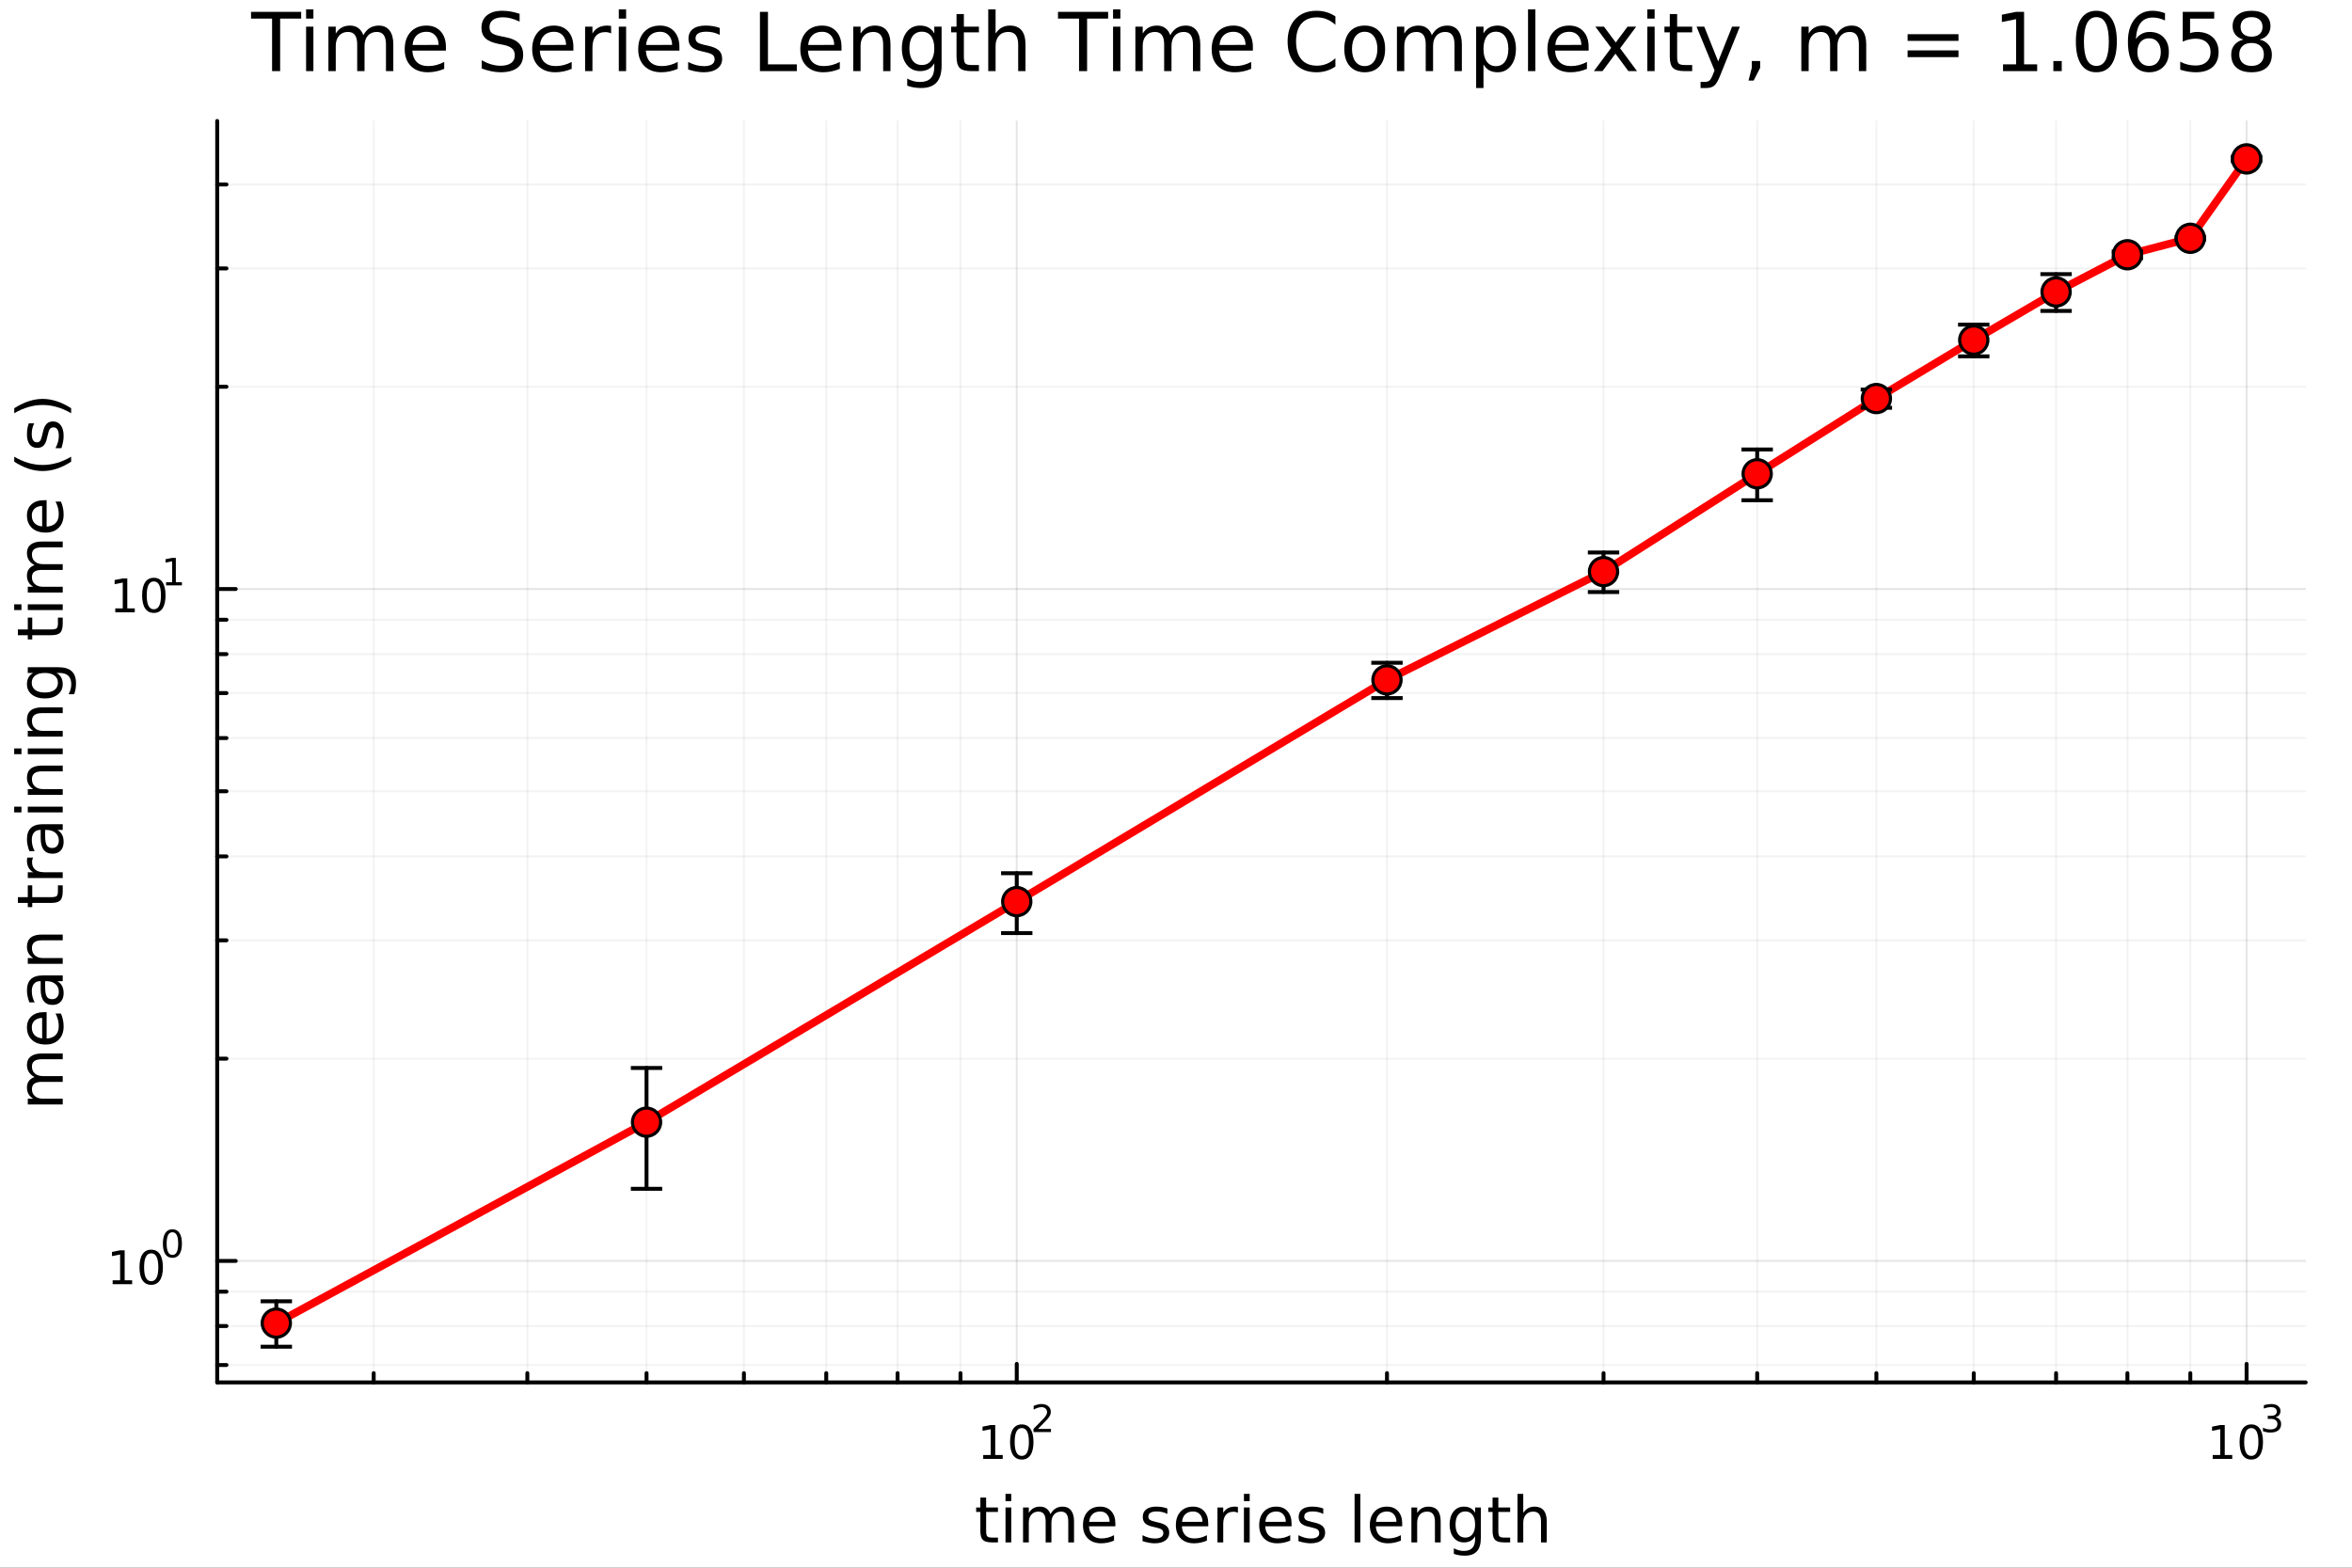 <?xml version="1.0" encoding="utf-8"?>
<svg xmlns="http://www.w3.org/2000/svg" xmlns:xlink="http://www.w3.org/1999/xlink" width="600" height="400" viewBox="0 0 2400 1600">
<rect x="0" y="0" width="2400" height="1600" fill="#333333" stroke="none"/>
<defs>
  <clipPath id="clip620">
    <rect x="0" y="0" width="2400" height="1600"/>
  </clipPath>
</defs>
<path clip-path="url(#clip620)" d="M0 1600 L2400 1600 L2400 8.88178e-14 L0 8.88178e-14  Z" fill="#ffffff" fill-rule="evenodd" fill-opacity="1"/>
<defs>
  <clipPath id="clip621">
    <rect x="480" y="0" width="1681" height="1600"/>
  </clipPath>
</defs>
<path clip-path="url(#clip620)" d="M221.637 1410.9 L2352.76 1410.9 L2352.76 123.472 L221.637 123.472  Z" fill="#ffffff" fill-rule="evenodd" fill-opacity="1"/>
<defs>
  <clipPath id="clip622">
    <rect x="221" y="123" width="2132" height="1288"/>
  </clipPath>
</defs>
<polyline clip-path="url(#clip622)" style="stroke:#000000; stroke-linecap:round; stroke-linejoin:round; stroke-width:2; stroke-opacity:0.05; fill:none" points="381.32,1410.9 381.32,123.472 "/>
<polyline clip-path="url(#clip622)" style="stroke:#000000; stroke-linecap:round; stroke-linejoin:round; stroke-width:2; stroke-opacity:0.05; fill:none" points="538.11,1410.9 538.11,123.472 "/>
<polyline clip-path="url(#clip622)" style="stroke:#000000; stroke-linecap:round; stroke-linejoin:round; stroke-width:2; stroke-opacity:0.05; fill:none" points="659.726,1410.9 659.726,123.472 "/>
<polyline clip-path="url(#clip622)" style="stroke:#000000; stroke-linecap:round; stroke-linejoin:round; stroke-width:2; stroke-opacity:0.05; fill:none" points="759.094,1410.9 759.094,123.472 "/>
<polyline clip-path="url(#clip622)" style="stroke:#000000; stroke-linecap:round; stroke-linejoin:round; stroke-width:2; stroke-opacity:0.05; fill:none" points="843.108,1410.9 843.108,123.472 "/>
<polyline clip-path="url(#clip622)" style="stroke:#000000; stroke-linecap:round; stroke-linejoin:round; stroke-width:2; stroke-opacity:0.05; fill:none" points="915.885,1410.9 915.885,123.472 "/>
<polyline clip-path="url(#clip622)" style="stroke:#000000; stroke-linecap:round; stroke-linejoin:round; stroke-width:2; stroke-opacity:0.05; fill:none" points="980.078,1410.9 980.078,123.472 "/>
<polyline clip-path="url(#clip622)" style="stroke:#000000; stroke-linecap:round; stroke-linejoin:round; stroke-width:2; stroke-opacity:0.05; fill:none" points="1415.28,1410.9 1415.28,123.472 "/>
<polyline clip-path="url(#clip622)" style="stroke:#000000; stroke-linecap:round; stroke-linejoin:round; stroke-width:2; stroke-opacity:0.05; fill:none" points="1636.26,1410.9 1636.26,123.472 "/>
<polyline clip-path="url(#clip622)" style="stroke:#000000; stroke-linecap:round; stroke-linejoin:round; stroke-width:2; stroke-opacity:0.05; fill:none" points="1793.05,1410.9 1793.05,123.472 "/>
<polyline clip-path="url(#clip622)" style="stroke:#000000; stroke-linecap:round; stroke-linejoin:round; stroke-width:2; stroke-opacity:0.05; fill:none" points="1914.67,1410.9 1914.67,123.472 "/>
<polyline clip-path="url(#clip622)" style="stroke:#000000; stroke-linecap:round; stroke-linejoin:round; stroke-width:2; stroke-opacity:0.05; fill:none" points="2014.03,1410.9 2014.03,123.472 "/>
<polyline clip-path="url(#clip622)" style="stroke:#000000; stroke-linecap:round; stroke-linejoin:round; stroke-width:2; stroke-opacity:0.05; fill:none" points="2098.05,1410.9 2098.05,123.472 "/>
<polyline clip-path="url(#clip622)" style="stroke:#000000; stroke-linecap:round; stroke-linejoin:round; stroke-width:2; stroke-opacity:0.05; fill:none" points="2170.82,1410.9 2170.82,123.472 "/>
<polyline clip-path="url(#clip622)" style="stroke:#000000; stroke-linecap:round; stroke-linejoin:round; stroke-width:2; stroke-opacity:0.05; fill:none" points="2235.02,1410.9 2235.02,123.472 "/>
<polyline clip-path="url(#clip622)" style="stroke:#000000; stroke-linecap:round; stroke-linejoin:round; stroke-width:2; stroke-opacity:0.05; fill:none" points="221.637,1393.14 2352.76,1393.14 "/>
<polyline clip-path="url(#clip622)" style="stroke:#000000; stroke-linecap:round; stroke-linejoin:round; stroke-width:2; stroke-opacity:0.05; fill:none" points="221.637,1353.37 2352.76,1353.37 "/>
<polyline clip-path="url(#clip622)" style="stroke:#000000; stroke-linecap:round; stroke-linejoin:round; stroke-width:2; stroke-opacity:0.05; fill:none" points="221.637,1318.29 2352.76,1318.29 "/>
<polyline clip-path="url(#clip622)" style="stroke:#000000; stroke-linecap:round; stroke-linejoin:round; stroke-width:2; stroke-opacity:0.05; fill:none" points="221.637,1080.48 2352.76,1080.48 "/>
<polyline clip-path="url(#clip622)" style="stroke:#000000; stroke-linecap:round; stroke-linejoin:round; stroke-width:2; stroke-opacity:0.05; fill:none" points="221.637,959.72 2352.76,959.72 "/>
<polyline clip-path="url(#clip622)" style="stroke:#000000; stroke-linecap:round; stroke-linejoin:round; stroke-width:2; stroke-opacity:0.05; fill:none" points="221.637,874.042 2352.76,874.042 "/>
<polyline clip-path="url(#clip622)" style="stroke:#000000; stroke-linecap:round; stroke-linejoin:round; stroke-width:2; stroke-opacity:0.05; fill:none" points="221.637,807.584 2352.76,807.584 "/>
<polyline clip-path="url(#clip622)" style="stroke:#000000; stroke-linecap:round; stroke-linejoin:round; stroke-width:2; stroke-opacity:0.05; fill:none" points="221.637,753.285 2352.76,753.285 "/>
<polyline clip-path="url(#clip622)" style="stroke:#000000; stroke-linecap:round; stroke-linejoin:round; stroke-width:2; stroke-opacity:0.05; fill:none" points="221.637,707.375 2352.76,707.375 "/>
<polyline clip-path="url(#clip622)" style="stroke:#000000; stroke-linecap:round; stroke-linejoin:round; stroke-width:2; stroke-opacity:0.05; fill:none" points="221.637,667.606 2352.76,667.606 "/>
<polyline clip-path="url(#clip622)" style="stroke:#000000; stroke-linecap:round; stroke-linejoin:round; stroke-width:2; stroke-opacity:0.05; fill:none" points="221.637,632.528 2352.76,632.528 "/>
<polyline clip-path="url(#clip622)" style="stroke:#000000; stroke-linecap:round; stroke-linejoin:round; stroke-width:2; stroke-opacity:0.05; fill:none" points="221.637,394.713 2352.76,394.713 "/>
<polyline clip-path="url(#clip622)" style="stroke:#000000; stroke-linecap:round; stroke-linejoin:round; stroke-width:2; stroke-opacity:0.05; fill:none" points="221.637,273.956 2352.76,273.956 "/>
<polyline clip-path="url(#clip622)" style="stroke:#000000; stroke-linecap:round; stroke-linejoin:round; stroke-width:2; stroke-opacity:0.05; fill:none" points="221.637,188.278 2352.76,188.278 "/>
<polyline clip-path="url(#clip622)" style="stroke:#000000; stroke-linecap:round; stroke-linejoin:round; stroke-width:2; stroke-opacity:0.1; fill:none" points="1037.5,1410.9 1037.5,123.472 "/>
<polyline clip-path="url(#clip622)" style="stroke:#000000; stroke-linecap:round; stroke-linejoin:round; stroke-width:2; stroke-opacity:0.1; fill:none" points="2292.44,1410.9 2292.44,123.472 "/>
<polyline clip-path="url(#clip622)" style="stroke:#000000; stroke-linecap:round; stroke-linejoin:round; stroke-width:2; stroke-opacity:0.1; fill:none" points="221.637,1286.91 2352.76,1286.91 "/>
<polyline clip-path="url(#clip622)" style="stroke:#000000; stroke-linecap:round; stroke-linejoin:round; stroke-width:2; stroke-opacity:0.1; fill:none" points="221.637,601.149 2352.76,601.149 "/>
<polyline clip-path="url(#clip620)" style="stroke:#000000; stroke-linecap:round; stroke-linejoin:round; stroke-width:4; stroke-opacity:1; fill:none" points="221.637,1410.9 2352.76,1410.9 "/>
<polyline clip-path="url(#clip620)" style="stroke:#000000; stroke-linecap:round; stroke-linejoin:round; stroke-width:4; stroke-opacity:1; fill:none" points="1037.5,1410.9 1037.5,1392 "/>
<polyline clip-path="url(#clip620)" style="stroke:#000000; stroke-linecap:round; stroke-linejoin:round; stroke-width:4; stroke-opacity:1; fill:none" points="2292.44,1410.9 2292.44,1392 "/>
<polyline clip-path="url(#clip620)" style="stroke:#000000; stroke-linecap:round; stroke-linejoin:round; stroke-width:4; stroke-opacity:1; fill:none" points="381.32,1410.9 381.32,1401.45 "/>
<polyline clip-path="url(#clip620)" style="stroke:#000000; stroke-linecap:round; stroke-linejoin:round; stroke-width:4; stroke-opacity:1; fill:none" points="538.11,1410.9 538.11,1401.45 "/>
<polyline clip-path="url(#clip620)" style="stroke:#000000; stroke-linecap:round; stroke-linejoin:round; stroke-width:4; stroke-opacity:1; fill:none" points="659.726,1410.9 659.726,1401.45 "/>
<polyline clip-path="url(#clip620)" style="stroke:#000000; stroke-linecap:round; stroke-linejoin:round; stroke-width:4; stroke-opacity:1; fill:none" points="759.094,1410.9 759.094,1401.45 "/>
<polyline clip-path="url(#clip620)" style="stroke:#000000; stroke-linecap:round; stroke-linejoin:round; stroke-width:4; stroke-opacity:1; fill:none" points="843.108,1410.9 843.108,1401.45 "/>
<polyline clip-path="url(#clip620)" style="stroke:#000000; stroke-linecap:round; stroke-linejoin:round; stroke-width:4; stroke-opacity:1; fill:none" points="915.885,1410.9 915.885,1401.45 "/>
<polyline clip-path="url(#clip620)" style="stroke:#000000; stroke-linecap:round; stroke-linejoin:round; stroke-width:4; stroke-opacity:1; fill:none" points="980.078,1410.9 980.078,1401.45 "/>
<polyline clip-path="url(#clip620)" style="stroke:#000000; stroke-linecap:round; stroke-linejoin:round; stroke-width:4; stroke-opacity:1; fill:none" points="1415.28,1410.9 1415.28,1401.45 "/>
<polyline clip-path="url(#clip620)" style="stroke:#000000; stroke-linecap:round; stroke-linejoin:round; stroke-width:4; stroke-opacity:1; fill:none" points="1636.26,1410.9 1636.26,1401.45 "/>
<polyline clip-path="url(#clip620)" style="stroke:#000000; stroke-linecap:round; stroke-linejoin:round; stroke-width:4; stroke-opacity:1; fill:none" points="1793.05,1410.9 1793.05,1401.45 "/>
<polyline clip-path="url(#clip620)" style="stroke:#000000; stroke-linecap:round; stroke-linejoin:round; stroke-width:4; stroke-opacity:1; fill:none" points="1914.67,1410.9 1914.67,1401.45 "/>
<polyline clip-path="url(#clip620)" style="stroke:#000000; stroke-linecap:round; stroke-linejoin:round; stroke-width:4; stroke-opacity:1; fill:none" points="2014.03,1410.9 2014.03,1401.45 "/>
<polyline clip-path="url(#clip620)" style="stroke:#000000; stroke-linecap:round; stroke-linejoin:round; stroke-width:4; stroke-opacity:1; fill:none" points="2098.05,1410.9 2098.05,1401.45 "/>
<polyline clip-path="url(#clip620)" style="stroke:#000000; stroke-linecap:round; stroke-linejoin:round; stroke-width:4; stroke-opacity:1; fill:none" points="2170.82,1410.9 2170.82,1401.45 "/>
<polyline clip-path="url(#clip620)" style="stroke:#000000; stroke-linecap:round; stroke-linejoin:round; stroke-width:4; stroke-opacity:1; fill:none" points="2235.02,1410.9 2235.02,1401.45 "/>
<path clip-path="url(#clip620)" d="M1003.27 1485.02 L1010.91 1485.02 L1010.91 1458.66 L1002.6 1460.32 L1002.6 1456.06 L1010.87 1454.4 L1015.54 1454.4 L1015.54 1485.02 L1023.18 1485.02 L1023.18 1488.96 L1003.27 1488.96 L1003.27 1485.02 Z" fill="#000000" fill-rule="nonzero" fill-opacity="1" /><path clip-path="url(#clip620)" d="M1042.63 1457.48 Q1039.01 1457.48 1037.19 1461.04 Q1035.38 1464.58 1035.38 1471.71 Q1035.38 1478.82 1037.19 1482.38 Q1039.01 1485.92 1042.63 1485.92 Q1046.26 1485.92 1048.07 1482.38 Q1049.89 1478.82 1049.89 1471.71 Q1049.89 1464.58 1048.07 1461.04 Q1046.26 1457.48 1042.63 1457.48 M1042.63 1453.77 Q1048.44 1453.77 1051.49 1458.38 Q1054.57 1462.96 1054.57 1471.71 Q1054.57 1480.44 1051.49 1485.04 Q1048.44 1489.63 1042.63 1489.63 Q1036.82 1489.63 1033.74 1485.04 Q1030.68 1480.44 1030.68 1471.71 Q1030.68 1462.96 1033.74 1458.38 Q1036.82 1453.77 1042.63 1453.77 Z" fill="#000000" fill-rule="nonzero" fill-opacity="1" /><path clip-path="url(#clip620)" d="M1059.14 1458.35 L1072.4 1458.35 L1072.4 1461.55 L1054.57 1461.55 L1054.57 1458.35 Q1056.73 1456.11 1060.46 1452.35 Q1064.2 1448.57 1065.16 1447.48 Q1066.98 1445.43 1067.7 1444.02 Q1068.43 1442.59 1068.43 1441.22 Q1068.43 1438.98 1066.85 1437.57 Q1065.29 1436.16 1062.77 1436.16 Q1060.98 1436.16 1058.99 1436.78 Q1057.01 1437.4 1054.76 1438.66 L1054.76 1434.82 Q1057.05 1433.9 1059.05 1433.43 Q1061.04 1432.96 1062.69 1432.96 Q1067.06 1432.96 1069.65 1435.14 Q1072.25 1437.32 1072.25 1440.97 Q1072.25 1442.7 1071.59 1444.26 Q1070.95 1445.8 1069.24 1447.91 Q1068.77 1448.46 1066.25 1451.07 Q1063.73 1453.67 1059.14 1458.35 Z" fill="#000000" fill-rule="nonzero" fill-opacity="1" /><path clip-path="url(#clip620)" d="M2257.88 1485.02 L2265.52 1485.02 L2265.52 1458.66 L2257.21 1460.32 L2257.21 1456.06 L2265.48 1454.4 L2270.15 1454.4 L2270.15 1485.02 L2277.79 1485.02 L2277.79 1488.96 L2257.88 1488.96 L2257.88 1485.02 Z" fill="#000000" fill-rule="nonzero" fill-opacity="1" /><path clip-path="url(#clip620)" d="M2297.24 1457.48 Q2293.63 1457.48 2291.8 1461.04 Q2289.99 1464.58 2289.99 1471.71 Q2289.99 1478.82 2291.8 1482.38 Q2293.63 1485.92 2297.24 1485.92 Q2300.87 1485.92 2302.68 1482.38 Q2304.5 1478.82 2304.5 1471.71 Q2304.5 1464.58 2302.68 1461.04 Q2300.87 1457.48 2297.24 1457.48 M2297.24 1453.77 Q2303.05 1453.77 2306.1 1458.38 Q2309.18 1462.96 2309.18 1471.71 Q2309.18 1480.44 2306.1 1485.04 Q2303.05 1489.63 2297.24 1489.63 Q2291.43 1489.63 2288.35 1485.04 Q2285.29 1480.44 2285.29 1471.71 Q2285.29 1462.96 2288.35 1458.38 Q2291.43 1453.77 2297.24 1453.77 Z" fill="#000000" fill-rule="nonzero" fill-opacity="1" /><path clip-path="url(#clip620)" d="M2321.88 1446.41 Q2324.6 1446.99 2326.13 1448.83 Q2327.67 1450.68 2327.67 1453.38 Q2327.67 1457.54 2324.81 1459.82 Q2321.95 1462.09 2316.69 1462.09 Q2314.92 1462.09 2313.04 1461.73 Q2311.17 1461.4 2309.18 1460.7 L2309.18 1457.03 Q2310.76 1457.95 2312.64 1458.42 Q2314.52 1458.89 2316.57 1458.89 Q2320.15 1458.89 2322.01 1457.48 Q2323.89 1456.07 2323.89 1453.38 Q2323.89 1450.9 2322.14 1449.51 Q2320.41 1448.1 2317.31 1448.1 L2314.03 1448.1 L2314.03 1444.98 L2317.46 1444.98 Q2320.26 1444.98 2321.74 1443.87 Q2323.23 1442.74 2323.23 1440.63 Q2323.23 1438.47 2321.69 1437.32 Q2320.16 1436.16 2317.31 1436.16 Q2315.74 1436.16 2313.96 1436.49 Q2312.17 1436.83 2310.03 1437.55 L2310.03 1434.16 Q2312.19 1433.56 2314.07 1433.26 Q2315.97 1432.96 2317.64 1432.96 Q2321.97 1432.96 2324.49 1434.93 Q2327.01 1436.89 2327.01 1440.24 Q2327.01 1442.57 2325.68 1444.19 Q2324.34 1445.79 2321.88 1446.41 Z" fill="#000000" fill-rule="nonzero" fill-opacity="1" /><path clip-path="url(#clip620)" d="M1006.26 1528.42 L1006.26 1538.54 L1018.32 1538.54 L1018.32 1543.09 L1006.26 1543.09 L1006.26 1562.44 Q1006.26 1566.8 1007.44 1568.04 Q1008.65 1569.28 1012.31 1569.28 L1018.32 1569.28 L1018.32 1574.19 L1012.31 1574.19 Q1005.53 1574.19 1002.95 1571.67 Q1000.37 1569.12 1000.37 1562.44 L1000.37 1543.09 L996.077 1543.09 L996.077 1538.54 L1000.37 1538.54 L1000.37 1528.42 L1006.26 1528.42 Z" fill="#000000" fill-rule="nonzero" fill-opacity="1" /><path clip-path="url(#clip620)" d="M1026.03 1538.54 L1031.88 1538.54 L1031.88 1574.19 L1026.03 1574.19 L1026.03 1538.54 M1026.03 1524.66 L1031.88 1524.66 L1031.88 1532.08 L1026.03 1532.08 L1026.03 1524.66 Z" fill="#000000" fill-rule="nonzero" fill-opacity="1" /><path clip-path="url(#clip620)" d="M1071.89 1545.38 Q1074.09 1541.43 1077.14 1539.56 Q1080.2 1537.68 1084.34 1537.68 Q1089.91 1537.68 1092.93 1541.59 Q1095.95 1545.48 1095.95 1552.67 L1095.95 1574.19 L1090.07 1574.19 L1090.07 1552.86 Q1090.07 1547.74 1088.25 1545.25 Q1086.44 1542.77 1082.71 1542.77 Q1078.16 1542.77 1075.52 1545.79 Q1072.88 1548.82 1072.88 1554.04 L1072.88 1574.19 L1066.99 1574.19 L1066.99 1552.86 Q1066.99 1547.7 1065.18 1545.25 Q1063.36 1542.77 1059.57 1542.77 Q1055.09 1542.77 1052.45 1545.83 Q1049.8 1548.85 1049.8 1554.04 L1049.8 1574.19 L1043.92 1574.19 L1043.92 1538.54 L1049.8 1538.54 L1049.8 1544.08 Q1051.81 1540.8 1054.61 1539.24 Q1057.41 1537.68 1061.26 1537.68 Q1065.14 1537.68 1067.85 1539.65 Q1070.59 1541.62 1071.89 1545.38 Z" fill="#000000" fill-rule="nonzero" fill-opacity="1" /><path clip-path="url(#clip620)" d="M1138.13 1554.9 L1138.13 1557.76 L1111.2 1557.76 Q1111.58 1563.81 1114.83 1566.99 Q1118.11 1570.14 1123.93 1570.14 Q1127.31 1570.14 1130.46 1569.32 Q1133.64 1568.49 1136.76 1566.83 L1136.76 1572.37 Q1133.61 1573.71 1130.3 1574.41 Q1126.99 1575.11 1123.58 1575.11 Q1115.05 1575.11 1110.05 1570.14 Q1105.09 1565.18 1105.09 1556.71 Q1105.09 1547.96 1109.8 1542.83 Q1114.54 1537.68 1122.56 1537.68 Q1129.76 1537.68 1133.93 1542.33 Q1138.13 1546.94 1138.13 1554.9 M1132.27 1553.18 Q1132.21 1548.37 1129.57 1545.51 Q1126.96 1542.64 1122.63 1542.64 Q1117.73 1542.64 1114.77 1545.41 Q1111.84 1548.18 1111.39 1553.21 L1132.27 1553.18 Z" fill="#000000" fill-rule="nonzero" fill-opacity="1" /><path clip-path="url(#clip620)" d="M1191.19 1539.59 L1191.19 1545.13 Q1188.7 1543.85 1186.03 1543.22 Q1183.36 1542.58 1180.49 1542.58 Q1176.13 1542.58 1173.93 1543.92 Q1171.77 1545.25 1171.77 1547.93 Q1171.77 1549.96 1173.33 1551.14 Q1174.89 1552.29 1179.6 1553.34 L1181.61 1553.78 Q1187.84 1555.12 1190.45 1557.57 Q1193.1 1559.99 1193.1 1564.35 Q1193.1 1569.32 1189.15 1572.21 Q1185.23 1575.11 1178.36 1575.11 Q1175.49 1575.11 1172.38 1574.54 Q1169.29 1573.99 1165.85 1572.88 L1165.85 1566.83 Q1169.1 1568.52 1172.25 1569.38 Q1175.4 1570.21 1178.49 1570.21 Q1182.62 1570.21 1184.85 1568.81 Q1187.08 1567.37 1187.08 1564.8 Q1187.08 1562.41 1185.46 1561.14 Q1183.87 1559.86 1178.42 1558.68 L1176.39 1558.21 Q1170.94 1557.06 1168.52 1554.71 Q1166.1 1552.32 1166.1 1548.18 Q1166.1 1543.15 1169.67 1540.42 Q1173.23 1537.68 1179.79 1537.68 Q1183.04 1537.68 1185.9 1538.16 Q1188.77 1538.63 1191.19 1539.59 Z" fill="#000000" fill-rule="nonzero" fill-opacity="1" /><path clip-path="url(#clip620)" d="M1232.91 1554.9 L1232.91 1557.76 L1205.99 1557.76 Q1206.37 1563.81 1209.61 1566.99 Q1212.89 1570.14 1218.72 1570.14 Q1222.09 1570.14 1225.24 1569.32 Q1228.43 1568.49 1231.54 1566.83 L1231.54 1572.37 Q1228.39 1573.71 1225.08 1574.41 Q1221.77 1575.11 1218.37 1575.11 Q1209.84 1575.11 1204.84 1570.14 Q1199.87 1565.18 1199.87 1556.71 Q1199.87 1547.96 1204.59 1542.83 Q1209.33 1537.68 1217.35 1537.68 Q1224.54 1537.68 1228.71 1542.33 Q1232.91 1546.94 1232.91 1554.9 M1227.06 1553.18 Q1226.99 1548.37 1224.35 1545.51 Q1221.74 1542.64 1217.41 1542.64 Q1212.51 1542.64 1209.55 1545.41 Q1206.62 1548.18 1206.18 1553.21 L1227.06 1553.18 Z" fill="#000000" fill-rule="nonzero" fill-opacity="1" /><path clip-path="url(#clip620)" d="M1263.18 1544.01 Q1262.2 1543.44 1261.02 1543.18 Q1259.87 1542.9 1258.47 1542.9 Q1253.51 1542.9 1250.83 1546.14 Q1248.19 1549.36 1248.19 1555.41 L1248.19 1574.19 L1242.3 1574.19 L1242.3 1538.54 L1248.19 1538.54 L1248.19 1544.08 Q1250.04 1540.83 1253 1539.27 Q1255.96 1537.68 1260.19 1537.68 Q1260.79 1537.68 1261.53 1537.77 Q1262.26 1537.84 1263.15 1538 L1263.18 1544.01 Z" fill="#000000" fill-rule="nonzero" fill-opacity="1" /><path clip-path="url(#clip620)" d="M1269.32 1538.54 L1275.18 1538.54 L1275.18 1574.19 L1269.32 1574.19 L1269.32 1538.54 M1269.32 1524.66 L1275.18 1524.66 L1275.18 1532.08 L1269.32 1532.08 L1269.32 1524.66 Z" fill="#000000" fill-rule="nonzero" fill-opacity="1" /><path clip-path="url(#clip620)" d="M1317.93 1554.9 L1317.93 1557.76 L1291 1557.76 Q1291.38 1563.81 1294.63 1566.99 Q1297.91 1570.14 1303.73 1570.14 Q1307.11 1570.14 1310.26 1569.32 Q1313.44 1568.49 1316.56 1566.83 L1316.56 1572.37 Q1313.41 1573.71 1310.1 1574.41 Q1306.79 1575.11 1303.38 1575.11 Q1294.85 1575.11 1289.85 1570.14 Q1284.89 1565.18 1284.89 1556.71 Q1284.89 1547.96 1289.6 1542.83 Q1294.34 1537.68 1302.36 1537.68 Q1309.56 1537.68 1313.73 1542.33 Q1317.93 1546.94 1317.93 1554.9 M1312.07 1553.18 Q1312.01 1548.37 1309.37 1545.51 Q1306.76 1542.64 1302.43 1542.64 Q1297.52 1542.64 1294.56 1545.41 Q1291.64 1548.18 1291.19 1553.21 L1312.07 1553.18 Z" fill="#000000" fill-rule="nonzero" fill-opacity="1" /><path clip-path="url(#clip620)" d="M1350.26 1539.59 L1350.26 1545.13 Q1347.78 1543.85 1345.11 1543.22 Q1342.43 1542.58 1339.57 1542.58 Q1335.21 1542.58 1333.01 1543.92 Q1330.85 1545.25 1330.85 1547.93 Q1330.85 1549.96 1332.41 1551.14 Q1333.97 1552.29 1338.68 1553.34 L1340.68 1553.78 Q1346.92 1555.12 1349.53 1557.57 Q1352.17 1559.99 1352.17 1564.35 Q1352.17 1569.32 1348.23 1572.21 Q1344.31 1575.11 1337.44 1575.11 Q1334.57 1575.11 1331.45 1574.54 Q1328.37 1573.99 1324.93 1572.88 L1324.93 1566.83 Q1328.18 1568.52 1331.33 1569.38 Q1334.48 1570.21 1337.57 1570.21 Q1341.7 1570.21 1343.93 1568.81 Q1346.16 1567.37 1346.16 1564.8 Q1346.16 1562.41 1344.54 1561.14 Q1342.94 1559.86 1337.5 1558.68 L1335.46 1558.21 Q1330.02 1557.06 1327.6 1554.71 Q1325.18 1552.32 1325.18 1548.18 Q1325.18 1543.15 1328.75 1540.42 Q1332.31 1537.68 1338.87 1537.68 Q1342.12 1537.68 1344.98 1538.16 Q1347.85 1538.63 1350.26 1539.59 Z" fill="#000000" fill-rule="nonzero" fill-opacity="1" /><path clip-path="url(#clip620)" d="M1382.22 1524.66 L1388.08 1524.66 L1388.08 1574.19 L1382.22 1574.19 L1382.22 1524.66 Z" fill="#000000" fill-rule="nonzero" fill-opacity="1" /><path clip-path="url(#clip620)" d="M1430.82 1554.9 L1430.82 1557.76 L1403.9 1557.76 Q1404.28 1563.81 1407.52 1566.99 Q1410.8 1570.14 1416.63 1570.14 Q1420 1570.14 1423.15 1569.32 Q1426.33 1568.49 1429.45 1566.83 L1429.45 1572.37 Q1426.3 1573.71 1422.99 1574.41 Q1419.68 1575.11 1416.28 1575.11 Q1407.75 1575.11 1402.75 1570.14 Q1397.78 1565.18 1397.78 1556.71 Q1397.78 1547.96 1402.5 1542.83 Q1407.24 1537.68 1415.26 1537.68 Q1422.45 1537.68 1426.62 1542.33 Q1430.82 1546.94 1430.82 1554.9 M1424.97 1553.18 Q1424.9 1548.37 1422.26 1545.51 Q1419.65 1542.64 1415.32 1542.64 Q1410.42 1542.64 1407.46 1545.41 Q1404.53 1548.18 1404.09 1553.21 L1424.97 1553.18 Z" fill="#000000" fill-rule="nonzero" fill-opacity="1" /><path clip-path="url(#clip620)" d="M1470.07 1552.67 L1470.07 1574.19 L1464.21 1574.19 L1464.21 1552.86 Q1464.21 1547.8 1462.24 1545.29 Q1460.26 1542.77 1456.32 1542.77 Q1451.57 1542.77 1448.84 1545.79 Q1446.1 1548.82 1446.1 1554.04 L1446.1 1574.19 L1440.21 1574.19 L1440.21 1538.54 L1446.1 1538.54 L1446.1 1544.08 Q1448.2 1540.86 1451.03 1539.27 Q1453.9 1537.68 1457.62 1537.68 Q1463.77 1537.68 1466.92 1541.5 Q1470.07 1545.29 1470.07 1552.67 Z" fill="#000000" fill-rule="nonzero" fill-opacity="1" /><path clip-path="url(#clip620)" d="M1505.21 1555.95 Q1505.21 1549.58 1502.56 1546.08 Q1499.95 1542.58 1495.21 1542.58 Q1490.5 1542.58 1487.86 1546.08 Q1485.25 1549.58 1485.25 1555.95 Q1485.25 1562.28 1487.86 1565.78 Q1490.5 1569.28 1495.21 1569.28 Q1499.95 1569.28 1502.56 1565.78 Q1505.21 1562.28 1505.21 1555.95 M1511.06 1569.76 Q1511.06 1578.86 1507.02 1583.29 Q1502.98 1587.74 1494.64 1587.74 Q1491.55 1587.74 1488.81 1587.27 Q1486.08 1586.82 1483.5 1585.87 L1483.5 1580.17 Q1486.08 1581.57 1488.59 1582.24 Q1491.11 1582.91 1493.72 1582.91 Q1499.48 1582.91 1502.34 1579.88 Q1505.21 1576.89 1505.21 1570.81 L1505.21 1567.92 Q1503.39 1571.07 1500.56 1572.63 Q1497.73 1574.19 1493.78 1574.19 Q1487.22 1574.19 1483.21 1569.19 Q1479.2 1564.19 1479.2 1555.95 Q1479.2 1547.67 1483.21 1542.68 Q1487.22 1537.68 1493.78 1537.68 Q1497.73 1537.68 1500.56 1539.24 Q1503.39 1540.8 1505.21 1543.95 L1505.21 1538.54 L1511.06 1538.54 L1511.06 1569.76 Z" fill="#000000" fill-rule="nonzero" fill-opacity="1" /><path clip-path="url(#clip620)" d="M1528.92 1528.42 L1528.92 1538.54 L1540.98 1538.54 L1540.98 1543.09 L1528.92 1543.09 L1528.92 1562.44 Q1528.92 1566.8 1530.1 1568.04 Q1531.31 1569.28 1534.97 1569.28 L1540.98 1569.28 L1540.98 1574.19 L1534.97 1574.19 Q1528.19 1574.19 1525.61 1571.67 Q1523.03 1569.12 1523.03 1562.44 L1523.03 1543.09 L1518.73 1543.09 L1518.73 1538.54 L1523.03 1538.54 L1523.03 1528.42 L1528.92 1528.42 Z" fill="#000000" fill-rule="nonzero" fill-opacity="1" /><path clip-path="url(#clip620)" d="M1578.32 1552.67 L1578.32 1574.19 L1572.46 1574.19 L1572.46 1552.86 Q1572.46 1547.8 1570.49 1545.29 Q1568.51 1542.77 1564.57 1542.77 Q1559.82 1542.77 1557.09 1545.79 Q1554.35 1548.82 1554.35 1554.04 L1554.35 1574.19 L1548.46 1574.19 L1548.46 1524.66 L1554.35 1524.66 L1554.35 1544.08 Q1556.45 1540.86 1559.28 1539.27 Q1562.15 1537.68 1565.87 1537.68 Q1572.01 1537.68 1575.17 1541.5 Q1578.32 1545.29 1578.32 1552.67 Z" fill="#000000" fill-rule="nonzero" fill-opacity="1" /><polyline clip-path="url(#clip620)" style="stroke:#000000; stroke-linecap:round; stroke-linejoin:round; stroke-width:4; stroke-opacity:1; fill:none" points="221.637,1410.9 221.637,123.472 "/>
<polyline clip-path="url(#clip620)" style="stroke:#000000; stroke-linecap:round; stroke-linejoin:round; stroke-width:4; stroke-opacity:1; fill:none" points="221.637,1286.91 240.535,1286.91 "/>
<polyline clip-path="url(#clip620)" style="stroke:#000000; stroke-linecap:round; stroke-linejoin:round; stroke-width:4; stroke-opacity:1; fill:none" points="221.637,601.149 240.535,601.149 "/>
<polyline clip-path="url(#clip620)" style="stroke:#000000; stroke-linecap:round; stroke-linejoin:round; stroke-width:4; stroke-opacity:1; fill:none" points="221.637,1393.14 231.086,1393.14 "/>
<polyline clip-path="url(#clip620)" style="stroke:#000000; stroke-linecap:round; stroke-linejoin:round; stroke-width:4; stroke-opacity:1; fill:none" points="221.637,1353.37 231.086,1353.37 "/>
<polyline clip-path="url(#clip620)" style="stroke:#000000; stroke-linecap:round; stroke-linejoin:round; stroke-width:4; stroke-opacity:1; fill:none" points="221.637,1318.29 231.086,1318.29 "/>
<polyline clip-path="url(#clip620)" style="stroke:#000000; stroke-linecap:round; stroke-linejoin:round; stroke-width:4; stroke-opacity:1; fill:none" points="221.637,1080.48 231.086,1080.48 "/>
<polyline clip-path="url(#clip620)" style="stroke:#000000; stroke-linecap:round; stroke-linejoin:round; stroke-width:4; stroke-opacity:1; fill:none" points="221.637,959.72 231.086,959.72 "/>
<polyline clip-path="url(#clip620)" style="stroke:#000000; stroke-linecap:round; stroke-linejoin:round; stroke-width:4; stroke-opacity:1; fill:none" points="221.637,874.042 231.086,874.042 "/>
<polyline clip-path="url(#clip620)" style="stroke:#000000; stroke-linecap:round; stroke-linejoin:round; stroke-width:4; stroke-opacity:1; fill:none" points="221.637,807.584 231.086,807.584 "/>
<polyline clip-path="url(#clip620)" style="stroke:#000000; stroke-linecap:round; stroke-linejoin:round; stroke-width:4; stroke-opacity:1; fill:none" points="221.637,753.285 231.086,753.285 "/>
<polyline clip-path="url(#clip620)" style="stroke:#000000; stroke-linecap:round; stroke-linejoin:round; stroke-width:4; stroke-opacity:1; fill:none" points="221.637,707.375 231.086,707.375 "/>
<polyline clip-path="url(#clip620)" style="stroke:#000000; stroke-linecap:round; stroke-linejoin:round; stroke-width:4; stroke-opacity:1; fill:none" points="221.637,667.606 231.086,667.606 "/>
<polyline clip-path="url(#clip620)" style="stroke:#000000; stroke-linecap:round; stroke-linejoin:round; stroke-width:4; stroke-opacity:1; fill:none" points="221.637,632.528 231.086,632.528 "/>
<polyline clip-path="url(#clip620)" style="stroke:#000000; stroke-linecap:round; stroke-linejoin:round; stroke-width:4; stroke-opacity:1; fill:none" points="221.637,394.713 231.086,394.713 "/>
<polyline clip-path="url(#clip620)" style="stroke:#000000; stroke-linecap:round; stroke-linejoin:round; stroke-width:4; stroke-opacity:1; fill:none" points="221.637,273.956 231.086,273.956 "/>
<polyline clip-path="url(#clip620)" style="stroke:#000000; stroke-linecap:round; stroke-linejoin:round; stroke-width:4; stroke-opacity:1; fill:none" points="221.637,188.278 231.086,188.278 "/>
<path clip-path="url(#clip620)" d="M114.931 1306.7 L122.57 1306.7 L122.57 1280.34 L114.26 1282.01 L114.26 1277.75 L122.524 1276.08 L127.2 1276.08 L127.2 1306.7 L134.839 1306.7 L134.839 1310.64 L114.931 1310.64 L114.931 1306.7 Z" fill="#000000" fill-rule="nonzero" fill-opacity="1" /><path clip-path="url(#clip620)" d="M154.283 1279.16 Q150.672 1279.16 148.843 1282.72 Q147.038 1286.27 147.038 1293.39 Q147.038 1300.5 148.843 1304.07 Q150.672 1307.61 154.283 1307.61 Q157.917 1307.61 159.723 1304.07 Q161.552 1300.5 161.552 1293.39 Q161.552 1286.27 159.723 1282.72 Q157.917 1279.16 154.283 1279.16 M154.283 1275.45 Q160.093 1275.45 163.149 1280.06 Q166.227 1284.64 166.227 1293.39 Q166.227 1302.12 163.149 1306.73 Q160.093 1311.31 154.283 1311.31 Q148.473 1311.31 145.394 1306.73 Q142.339 1302.12 142.339 1293.39 Q142.339 1284.64 145.394 1280.06 Q148.473 1275.45 154.283 1275.45 Z" fill="#000000" fill-rule="nonzero" fill-opacity="1" /><path clip-path="url(#clip620)" d="M175.932 1257.65 Q172.998 1257.65 171.512 1260.55 Q170.045 1263.42 170.045 1269.22 Q170.045 1274.99 171.512 1277.89 Q172.998 1280.77 175.932 1280.77 Q178.885 1280.77 180.352 1277.89 Q181.838 1274.99 181.838 1269.22 Q181.838 1263.42 180.352 1260.55 Q178.885 1257.65 175.932 1257.65 M175.932 1254.64 Q180.653 1254.64 183.136 1258.38 Q185.637 1262.11 185.637 1269.22 Q185.637 1276.31 183.136 1280.05 Q180.653 1283.77 175.932 1283.77 Q171.212 1283.77 168.71 1280.05 Q166.227 1276.31 166.227 1269.22 Q166.227 1262.11 168.71 1258.38 Q171.212 1254.64 175.932 1254.64 Z" fill="#000000" fill-rule="nonzero" fill-opacity="1" /><path clip-path="url(#clip620)" d="M117.621 620.941 L125.26 620.941 L125.26 594.576 L116.95 596.242 L116.95 591.983 L125.214 590.316 L129.889 590.316 L129.889 620.941 L137.528 620.941 L137.528 624.876 L117.621 624.876 L117.621 620.941 Z" fill="#000000" fill-rule="nonzero" fill-opacity="1" /><path clip-path="url(#clip620)" d="M156.973 593.395 Q153.362 593.395 151.533 596.96 Q149.727 600.502 149.727 607.631 Q149.727 614.738 151.533 618.302 Q153.362 621.844 156.973 621.844 Q160.607 621.844 162.412 618.302 Q164.241 614.738 164.241 607.631 Q164.241 600.502 162.412 596.96 Q160.607 593.395 156.973 593.395 M156.973 589.691 Q162.783 589.691 165.838 594.298 Q168.917 598.881 168.917 607.631 Q168.917 616.358 165.838 620.964 Q162.783 625.548 156.973 625.548 Q151.162 625.548 148.084 620.964 Q145.028 616.358 145.028 607.631 Q145.028 598.881 148.084 594.298 Q151.162 589.691 156.973 589.691 Z" fill="#000000" fill-rule="nonzero" fill-opacity="1" /><path clip-path="url(#clip620)" d="M169.462 594.269 L175.669 594.269 L175.669 572.847 L168.917 574.201 L168.917 570.74 L175.631 569.386 L179.431 569.386 L179.431 594.269 L185.637 594.269 L185.637 597.466 L169.462 597.466 L169.462 594.269 Z" fill="#000000" fill-rule="nonzero" fill-opacity="1" /><path clip-path="url(#clip620)" d="M35.199 1099.27 Q31.253 1097.07 29.375 1094.02 Q27.497 1090.96 27.497 1086.82 Q27.497 1081.25 31.412 1078.23 Q35.295 1075.21 42.488 1075.21 L64.004 1075.21 L64.004 1081.09 L42.679 1081.09 Q37.555 1081.09 35.072 1082.91 Q32.589 1084.72 32.589 1088.45 Q32.589 1093 35.613 1095.64 Q38.637 1098.28 43.857 1098.28 L64.004 1098.28 L64.004 1104.17 L42.679 1104.17 Q37.523 1104.17 35.072 1105.98 Q32.589 1107.8 32.589 1111.59 Q32.589 1116.07 35.645 1118.71 Q38.669 1121.36 43.857 1121.36 L64.004 1121.36 L64.004 1127.24 L28.356 1127.24 L28.356 1121.36 L33.894 1121.36 Q30.616 1119.35 29.056 1116.55 Q27.497 1113.75 27.497 1109.9 Q27.497 1106.02 29.47 1103.31 Q31.444 1100.57 35.199 1099.27 Z" fill="#000000" fill-rule="nonzero" fill-opacity="1" /><path clip-path="url(#clip620)" d="M44.716 1033.03 L47.581 1033.03 L47.581 1059.96 Q53.628 1059.58 56.811 1056.33 Q59.962 1053.05 59.962 1047.23 Q59.962 1043.85 59.134 1040.7 Q58.307 1037.52 56.652 1034.4 L62.19 1034.4 Q63.527 1037.55 64.227 1040.86 Q64.927 1044.17 64.927 1047.58 Q64.927 1056.11 59.962 1061.1 Q54.997 1066.07 46.53 1066.07 Q37.777 1066.07 32.653 1061.36 Q27.497 1056.62 27.497 1048.6 Q27.497 1041.4 32.144 1037.23 Q36.759 1033.03 44.716 1033.03 M42.997 1038.89 Q38.191 1038.95 35.327 1041.59 Q32.462 1044.2 32.462 1048.53 Q32.462 1053.43 35.231 1056.39 Q38 1059.32 43.029 1059.77 L42.997 1038.89 Z" fill="#000000" fill-rule="nonzero" fill-opacity="1" /><path clip-path="url(#clip620)" d="M46.085 1007.22 Q46.085 1014.32 47.708 1017.05 Q49.331 1019.79 53.246 1019.79 Q56.365 1019.79 58.211 1017.75 Q60.026 1015.69 60.026 1012.15 Q60.026 1007.28 56.588 1004.35 Q53.119 1001.39 47.39 1001.39 L46.085 1001.39 L46.085 1007.22 M43.666 995.538 L64.004 995.538 L64.004 1001.39 L58.593 1001.39 Q61.84 1003.4 63.399 1006.39 Q64.927 1009.38 64.927 1013.71 Q64.927 1019.19 61.872 1022.43 Q58.784 1025.65 53.628 1025.65 Q47.612 1025.65 44.557 1021.64 Q41.501 1017.6 41.501 1009.61 L41.501 1001.39 L40.928 1001.39 Q36.886 1001.39 34.69 1004.07 Q32.462 1006.71 32.462 1011.52 Q32.462 1014.57 33.194 1017.47 Q33.926 1020.36 35.39 1023.04 L29.98 1023.04 Q28.738 1019.82 28.133 1016.8 Q27.497 1013.78 27.497 1010.91 Q27.497 1003.18 31.507 999.358 Q35.518 995.538 43.666 995.538 Z" fill="#000000" fill-rule="nonzero" fill-opacity="1" /><path clip-path="url(#clip620)" d="M42.488 953.843 L64.004 953.843 L64.004 959.699 L42.679 959.699 Q37.618 959.699 35.104 961.673 Q32.589 963.646 32.589 967.593 Q32.589 972.335 35.613 975.072 Q38.637 977.81 43.857 977.81 L64.004 977.81 L64.004 983.698 L28.356 983.698 L28.356 977.81 L33.894 977.81 Q30.68 975.709 29.088 972.876 Q27.497 970.012 27.497 966.288 Q27.497 960.145 31.316 956.994 Q35.104 953.843 42.488 953.843 Z" fill="#000000" fill-rule="nonzero" fill-opacity="1" /><path clip-path="url(#clip620)" d="M18.235 915.649 L28.356 915.649 L28.356 903.586 L32.908 903.586 L32.908 915.649 L52.259 915.649 Q56.62 915.649 57.861 914.471 Q59.103 913.261 59.103 909.601 L59.103 903.586 L64.004 903.586 L64.004 909.601 Q64.004 916.381 61.49 918.959 Q58.943 921.537 52.259 921.537 L32.908 921.537 L32.908 925.834 L28.356 925.834 L28.356 921.537 L18.235 921.537 L18.235 915.649 Z" fill="#000000" fill-rule="nonzero" fill-opacity="1" /><path clip-path="url(#clip620)" d="M33.831 875.226 Q33.258 876.213 33.003 877.391 Q32.717 878.537 32.717 879.937 Q32.717 884.902 35.963 887.576 Q39.178 890.218 45.225 890.218 L64.004 890.218 L64.004 896.106 L28.356 896.106 L28.356 890.218 L33.894 890.218 Q30.648 888.372 29.088 885.411 Q27.497 882.451 27.497 878.218 Q27.497 877.613 27.592 876.881 Q27.656 876.149 27.815 875.258 L33.831 875.226 Z" fill="#000000" fill-rule="nonzero" fill-opacity="1" /><path clip-path="url(#clip620)" d="M46.085 852.883 Q46.085 859.98 47.708 862.718 Q49.331 865.455 53.246 865.455 Q56.365 865.455 58.211 863.418 Q60.026 861.349 60.026 857.816 Q60.026 852.946 56.588 850.018 Q53.119 847.058 47.39 847.058 L46.085 847.058 L46.085 852.883 M43.666 841.202 L64.004 841.202 L64.004 847.058 L58.593 847.058 Q61.84 849.063 63.399 852.055 Q64.927 855.047 64.927 859.376 Q64.927 864.85 61.872 868.097 Q58.784 871.311 53.628 871.311 Q47.612 871.311 44.557 867.301 Q41.501 863.259 41.501 855.27 L41.501 847.058 L40.928 847.058 Q36.886 847.058 34.69 849.732 Q32.462 852.373 32.462 857.18 Q32.462 860.235 33.194 863.131 Q33.926 866.028 35.39 868.701 L29.98 868.701 Q28.738 865.487 28.133 862.463 Q27.497 859.439 27.497 856.575 Q27.497 848.84 31.507 845.021 Q35.518 841.202 43.666 841.202 Z" fill="#000000" fill-rule="nonzero" fill-opacity="1" /><path clip-path="url(#clip620)" d="M28.356 829.139 L28.356 823.282 L64.004 823.282 L64.004 829.139 L28.356 829.139 M14.479 829.139 L14.479 823.282 L21.895 823.282 L21.895 829.139 L14.479 829.139 Z" fill="#000000" fill-rule="nonzero" fill-opacity="1" /><path clip-path="url(#clip620)" d="M42.488 781.396 L64.004 781.396 L64.004 787.252 L42.679 787.252 Q37.618 787.252 35.104 789.226 Q32.589 791.199 32.589 795.146 Q32.589 799.888 35.613 802.625 Q38.637 805.363 43.857 805.363 L64.004 805.363 L64.004 811.251 L28.356 811.251 L28.356 805.363 L33.894 805.363 Q30.68 803.262 29.088 800.429 Q27.497 797.565 27.497 793.841 Q27.497 787.698 31.316 784.547 Q35.104 781.396 42.488 781.396 Z" fill="#000000" fill-rule="nonzero" fill-opacity="1" /><path clip-path="url(#clip620)" d="M28.356 769.715 L28.356 763.858 L64.004 763.858 L64.004 769.715 L28.356 769.715 M14.479 769.715 L14.479 763.858 L21.895 763.858 L21.895 769.715 L14.479 769.715 Z" fill="#000000" fill-rule="nonzero" fill-opacity="1" /><path clip-path="url(#clip620)" d="M42.488 721.972 L64.004 721.972 L64.004 727.828 L42.679 727.828 Q37.618 727.828 35.104 729.802 Q32.589 731.775 32.589 735.722 Q32.589 740.464 35.613 743.202 Q38.637 745.939 43.857 745.939 L64.004 745.939 L64.004 751.827 L28.356 751.827 L28.356 745.939 L33.894 745.939 Q30.68 743.838 29.088 741.005 Q27.497 738.141 27.497 734.417 Q27.497 728.274 31.316 725.123 Q35.104 721.972 42.488 721.972 Z" fill="#000000" fill-rule="nonzero" fill-opacity="1" /><path clip-path="url(#clip620)" d="M45.766 686.833 Q39.401 686.833 35.9 689.475 Q32.398 692.085 32.398 696.827 Q32.398 701.538 35.9 704.18 Q39.401 706.79 45.766 706.79 Q52.1 706.79 55.601 704.18 Q59.103 701.538 59.103 696.827 Q59.103 692.085 55.601 689.475 Q52.1 686.833 45.766 686.833 M59.58 680.977 Q68.683 680.977 73.107 685.019 Q77.563 689.061 77.563 697.4 Q77.563 700.488 77.086 703.225 Q76.64 705.962 75.685 708.54 L69.988 708.54 Q71.388 705.962 72.057 703.448 Q72.725 700.933 72.725 698.323 Q72.725 692.562 69.701 689.698 Q66.71 686.833 60.63 686.833 L57.734 686.833 Q60.885 688.647 62.445 691.48 Q64.004 694.313 64.004 698.26 Q64.004 704.816 59.007 708.827 Q54.01 712.837 45.766 712.837 Q37.491 712.837 32.494 708.827 Q27.497 704.816 27.497 698.26 Q27.497 694.313 29.056 691.48 Q30.616 688.647 33.767 686.833 L28.356 686.833 L28.356 680.977 L59.58 680.977 Z" fill="#000000" fill-rule="nonzero" fill-opacity="1" /><path clip-path="url(#clip620)" d="M18.235 642.401 L28.356 642.401 L28.356 630.338 L32.908 630.338 L32.908 642.401 L52.259 642.401 Q56.62 642.401 57.861 641.223 Q59.103 640.013 59.103 636.353 L59.103 630.338 L64.004 630.338 L64.004 636.353 Q64.004 643.133 61.49 645.711 Q58.943 648.289 52.259 648.289 L32.908 648.289 L32.908 652.586 L28.356 652.586 L28.356 648.289 L18.235 648.289 L18.235 642.401 Z" fill="#000000" fill-rule="nonzero" fill-opacity="1" /><path clip-path="url(#clip620)" d="M28.356 622.635 L28.356 616.779 L64.004 616.779 L64.004 622.635 L28.356 622.635 M14.479 622.635 L14.479 616.779 L21.895 616.779 L21.895 622.635 L14.479 622.635 Z" fill="#000000" fill-rule="nonzero" fill-opacity="1" /><path clip-path="url(#clip620)" d="M35.199 576.77 Q31.253 574.574 29.375 571.518 Q27.497 568.463 27.497 564.325 Q27.497 558.755 31.412 555.732 Q35.295 552.708 42.488 552.708 L64.004 552.708 L64.004 558.596 L42.679 558.596 Q37.555 558.596 35.072 560.41 Q32.589 562.225 32.589 565.948 Q32.589 570.5 35.613 573.142 Q38.637 575.784 43.857 575.784 L64.004 575.784 L64.004 581.672 L42.679 581.672 Q37.523 581.672 35.072 583.486 Q32.589 585.3 32.589 589.088 Q32.589 593.576 35.645 596.217 Q38.669 598.859 43.857 598.859 L64.004 598.859 L64.004 604.747 L28.356 604.747 L28.356 598.859 L33.894 598.859 Q30.616 596.854 29.056 594.053 Q27.497 591.252 27.497 587.401 Q27.497 583.518 29.47 580.812 Q31.444 578.075 35.199 576.77 Z" fill="#000000" fill-rule="nonzero" fill-opacity="1" /><path clip-path="url(#clip620)" d="M44.716 510.535 L47.581 510.535 L47.581 537.462 Q53.628 537.08 56.811 533.833 Q59.962 530.555 59.962 524.731 Q59.962 521.357 59.134 518.206 Q58.307 515.023 56.652 511.904 L62.19 511.904 Q63.527 515.055 64.227 518.365 Q64.927 521.675 64.927 525.081 Q64.927 533.611 59.962 538.608 Q54.997 543.573 46.53 543.573 Q37.777 543.573 32.653 538.862 Q27.497 534.12 27.497 526.099 Q27.497 518.906 32.144 514.736 Q36.759 510.535 44.716 510.535 M42.997 516.391 Q38.191 516.455 35.327 519.097 Q32.462 521.707 32.462 526.036 Q32.462 530.937 35.231 533.897 Q38 536.825 43.029 537.271 L42.997 516.391 Z" fill="#000000" fill-rule="nonzero" fill-opacity="1" /><path clip-path="url(#clip620)" d="M14.543 466.134 Q21.863 470.399 29.025 472.468 Q36.186 474.537 43.538 474.537 Q50.891 474.537 58.116 472.468 Q65.309 470.367 72.598 466.134 L72.598 471.227 Q65.118 476.001 57.893 478.388 Q50.668 480.744 43.538 480.744 Q36.441 480.744 29.247 478.388 Q22.054 476.033 14.543 471.227 L14.543 466.134 Z" fill="#000000" fill-rule="nonzero" fill-opacity="1" /><path clip-path="url(#clip620)" d="M29.407 432.046 L34.945 432.046 Q33.672 434.528 33.035 437.202 Q32.398 439.876 32.398 442.74 Q32.398 447.101 33.735 449.297 Q35.072 451.461 37.746 451.461 Q39.783 451.461 40.96 449.902 Q42.106 448.342 43.157 443.631 L43.602 441.626 Q44.939 435.388 47.39 432.778 Q49.809 430.136 54.169 430.136 Q59.134 430.136 62.031 434.083 Q64.927 437.998 64.927 444.873 Q64.927 447.737 64.354 450.857 Q63.813 453.944 62.699 457.381 L56.652 457.381 Q58.339 454.135 59.198 450.984 Q60.026 447.833 60.026 444.745 Q60.026 440.608 58.625 438.38 Q57.193 436.152 54.615 436.152 Q52.228 436.152 50.955 437.775 Q49.681 439.366 48.504 444.809 L48.026 446.846 Q46.88 452.289 44.525 454.708 Q42.138 457.127 38 457.127 Q32.971 457.127 30.234 453.562 Q27.497 449.997 27.497 443.44 Q27.497 440.194 27.974 437.329 Q28.452 434.465 29.407 432.046 Z" fill="#000000" fill-rule="nonzero" fill-opacity="1" /><path clip-path="url(#clip620)" d="M14.543 421.733 L14.543 416.641 Q22.054 411.867 29.247 409.511 Q36.441 407.124 43.538 407.124 Q50.668 407.124 57.893 409.511 Q65.118 411.867 72.598 416.641 L72.598 421.733 Q65.309 417.5 58.116 415.431 Q50.891 413.331 43.538 413.331 Q36.186 413.331 29.025 415.431 Q21.863 417.5 14.543 421.733 Z" fill="#000000" fill-rule="nonzero" fill-opacity="1" /><path clip-path="url(#clip620)" d="M256.16 12.096 L307.323 12.096 L307.323 18.983 L285.853 18.983 L285.853 72.576 L277.63 72.576 L277.63 18.983 L256.16 18.983 L256.16 12.096 Z" fill="#000000" fill-rule="nonzero" fill-opacity="1" /><path clip-path="url(#clip620)" d="M312.346 27.206 L319.8 27.206 L319.8 72.576 L312.346 72.576 L312.346 27.206 M312.346 9.544 L319.8 9.544 L319.8 18.983 L312.346 18.983 L312.346 9.544 Z" fill="#000000" fill-rule="nonzero" fill-opacity="1" /><path clip-path="url(#clip620)" d="M370.72 35.915 Q373.515 30.892 377.404 28.502 Q381.293 26.112 386.559 26.112 Q393.648 26.112 397.496 31.095 Q401.345 36.037 401.345 45.192 L401.345 72.576 L393.851 72.576 L393.851 45.435 Q393.851 38.913 391.542 35.753 Q389.233 32.594 384.493 32.594 Q378.7 32.594 375.338 36.442 Q371.976 40.29 371.976 46.934 L371.976 72.576 L364.482 72.576 L364.482 45.435 Q364.482 38.873 362.173 35.753 Q359.864 32.594 355.043 32.594 Q349.331 32.594 345.969 36.482 Q342.607 40.331 342.607 46.934 L342.607 72.576 L335.112 72.576 L335.112 27.206 L342.607 27.206 L342.607 34.254 Q345.159 30.082 348.724 28.097 Q352.288 26.112 357.19 26.112 Q362.132 26.112 365.575 28.624 Q369.059 31.135 370.72 35.915 Z" fill="#000000" fill-rule="nonzero" fill-opacity="1" /><path clip-path="url(#clip620)" d="M455.019 48.028 L455.019 51.673 L420.749 51.673 Q421.235 59.37 425.367 63.421 Q429.539 67.431 436.952 67.431 Q441.246 67.431 445.257 66.378 Q449.307 65.325 453.277 63.218 L453.277 70.267 Q449.267 71.968 445.054 72.86 Q440.841 73.751 436.507 73.751 Q425.65 73.751 419.29 67.431 Q412.971 61.112 412.971 50.337 Q412.971 39.197 418.966 32.675 Q425.002 26.112 435.21 26.112 Q444.365 26.112 449.672 32.026 Q455.019 37.9 455.019 48.028 M447.566 45.84 Q447.485 39.723 444.122 36.077 Q440.801 32.431 435.291 32.431 Q429.053 32.431 425.286 35.956 Q421.559 39.48 420.992 45.88 L447.566 45.84 Z" fill="#000000" fill-rule="nonzero" fill-opacity="1" /><path clip-path="url(#clip620)" d="M530.204 14.081 L530.204 22.061 Q525.545 19.833 521.414 18.739 Q517.282 17.646 513.433 17.646 Q506.749 17.646 503.103 20.238 Q499.498 22.831 499.498 27.611 Q499.498 31.621 501.888 33.687 Q504.319 35.713 511.043 36.969 L515.985 37.981 Q525.14 39.723 529.475 44.139 Q533.85 48.514 533.85 55.886 Q533.85 64.677 527.936 69.214 Q522.062 73.751 510.679 73.751 Q506.385 73.751 501.524 72.778 Q496.703 71.806 491.518 69.902 L491.518 61.477 Q496.501 64.272 501.281 65.689 Q506.061 67.107 510.679 67.107 Q517.687 67.107 521.495 64.353 Q525.302 61.598 525.302 56.494 Q525.302 52.038 522.548 49.526 Q519.834 47.015 513.595 45.759 L508.613 44.787 Q499.458 42.964 495.366 39.075 Q491.275 35.186 491.275 28.259 Q491.275 20.238 496.906 15.62 Q502.577 11.002 512.502 11.002 Q516.755 11.002 521.171 11.772 Q525.586 12.542 530.204 14.081 Z" fill="#000000" fill-rule="nonzero" fill-opacity="1" /><path clip-path="url(#clip620)" d="M585.094 48.028 L585.094 51.673 L550.823 51.673 Q551.309 59.37 555.441 63.421 Q559.614 67.431 567.027 67.431 Q571.321 67.431 575.331 66.378 Q579.382 65.325 583.352 63.218 L583.352 70.267 Q579.341 71.968 575.129 72.86 Q570.916 73.751 566.581 73.751 Q555.725 73.751 549.365 67.431 Q543.045 61.112 543.045 50.337 Q543.045 39.197 549.041 32.675 Q555.077 26.112 565.285 26.112 Q574.44 26.112 579.747 32.026 Q585.094 37.9 585.094 48.028 M577.64 45.84 Q577.559 39.723 574.197 36.077 Q570.875 32.431 565.366 32.431 Q559.127 32.431 555.36 35.956 Q551.633 39.48 551.066 45.88 L577.64 45.84 Z" fill="#000000" fill-rule="nonzero" fill-opacity="1" /><path clip-path="url(#clip620)" d="M623.618 34.173 Q622.362 33.444 620.863 33.12 Q619.405 32.756 617.623 32.756 Q611.303 32.756 607.9 36.888 Q604.538 40.979 604.538 48.676 L604.538 72.576 L597.044 72.576 L597.044 27.206 L604.538 27.206 L604.538 34.254 Q606.888 30.122 610.655 28.138 Q614.422 26.112 619.81 26.112 Q620.58 26.112 621.511 26.234 Q622.443 26.315 623.577 26.517 L623.618 34.173 Z" fill="#000000" fill-rule="nonzero" fill-opacity="1" /><path clip-path="url(#clip620)" d="M631.436 27.206 L638.89 27.206 L638.89 72.576 L631.436 72.576 L631.436 27.206 M631.436 9.544 L638.89 9.544 L638.89 18.983 L631.436 18.983 L631.436 9.544 Z" fill="#000000" fill-rule="nonzero" fill-opacity="1" /><path clip-path="url(#clip620)" d="M693.293 48.028 L693.293 51.673 L659.023 51.673 Q659.509 59.37 663.641 63.421 Q667.813 67.431 675.226 67.431 Q679.52 67.431 683.531 66.378 Q687.582 65.325 691.552 63.218 L691.552 70.267 Q687.541 71.968 683.328 72.86 Q679.115 73.751 674.781 73.751 Q663.924 73.751 657.564 67.431 Q651.245 61.112 651.245 50.337 Q651.245 39.197 657.24 32.675 Q663.276 26.112 673.485 26.112 Q682.64 26.112 687.946 32.026 Q693.293 37.9 693.293 48.028 M685.84 45.84 Q685.759 39.723 682.396 36.077 Q679.075 32.431 673.566 32.431 Q667.327 32.431 663.56 35.956 Q659.833 39.48 659.266 45.88 L685.84 45.84 Z" fill="#000000" fill-rule="nonzero" fill-opacity="1" /><path clip-path="url(#clip620)" d="M734.451 28.543 L734.451 35.591 Q731.291 33.971 727.888 33.161 Q724.485 32.35 720.84 32.35 Q715.29 32.35 712.495 34.052 Q709.74 35.753 709.74 39.156 Q709.74 41.749 711.725 43.248 Q713.71 44.706 719.705 46.043 L722.257 46.61 Q730.197 48.311 733.519 51.43 Q736.881 54.509 736.881 60.059 Q736.881 66.378 731.858 70.064 Q726.875 73.751 718.125 73.751 Q714.48 73.751 710.51 73.022 Q706.58 72.333 702.205 70.915 L702.205 63.218 Q706.337 65.365 710.348 66.459 Q714.358 67.512 718.288 67.512 Q723.554 67.512 726.389 65.73 Q729.225 63.907 729.225 60.626 Q729.225 57.588 727.159 55.967 Q725.134 54.347 718.206 52.848 L715.614 52.24 Q708.687 50.782 705.608 47.785 Q702.529 44.746 702.529 39.48 Q702.529 33.08 707.067 29.596 Q711.604 26.112 719.948 26.112 Q724.08 26.112 727.726 26.72 Q731.372 27.327 734.451 28.543 Z" fill="#000000" fill-rule="nonzero" fill-opacity="1" /><path clip-path="url(#clip620)" d="M775.446 12.096 L783.629 12.096 L783.629 65.689 L813.079 65.689 L813.079 72.576 L775.446 72.576 L775.446 12.096 Z" fill="#000000" fill-rule="nonzero" fill-opacity="1" /><path clip-path="url(#clip620)" d="M858.692 48.028 L858.692 51.673 L824.421 51.673 Q824.907 59.37 829.039 63.421 Q833.212 67.431 840.625 67.431 Q844.919 67.431 848.929 66.378 Q852.98 65.325 856.95 63.218 L856.95 70.267 Q852.94 71.968 848.727 72.86 Q844.514 73.751 840.179 73.751 Q829.323 73.751 822.963 67.431 Q816.643 61.112 816.643 50.337 Q816.643 39.197 822.639 32.675 Q828.675 26.112 838.883 26.112 Q848.038 26.112 853.345 32.026 Q858.692 37.9 858.692 48.028 M851.238 45.84 Q851.157 39.723 847.795 36.077 Q844.473 32.431 838.964 32.431 Q832.726 32.431 828.958 35.956 Q825.231 39.48 824.664 45.88 L851.238 45.84 Z" fill="#000000" fill-rule="nonzero" fill-opacity="1" /><path clip-path="url(#clip620)" d="M908.639 45.192 L908.639 72.576 L901.186 72.576 L901.186 45.435 Q901.186 38.994 898.674 35.794 Q896.163 32.594 891.14 32.594 Q885.104 32.594 881.62 36.442 Q878.136 40.29 878.136 46.934 L878.136 72.576 L870.642 72.576 L870.642 27.206 L878.136 27.206 L878.136 34.254 Q880.81 30.163 884.415 28.138 Q888.061 26.112 892.8 26.112 Q900.619 26.112 904.629 30.973 Q908.639 35.794 908.639 45.192 Z" fill="#000000" fill-rule="nonzero" fill-opacity="1" /><path clip-path="url(#clip620)" d="M953.361 49.364 Q953.361 41.263 949.999 36.806 Q946.677 32.35 940.642 32.35 Q934.646 32.35 931.284 36.806 Q927.962 41.263 927.962 49.364 Q927.962 57.426 931.284 61.882 Q934.646 66.338 940.642 66.338 Q946.677 66.338 949.999 61.882 Q953.361 57.426 953.361 49.364 M960.815 66.945 Q960.815 78.531 955.67 84.162 Q950.526 89.833 939.912 89.833 Q935.983 89.833 932.499 89.225 Q929.016 88.658 925.734 87.443 L925.734 80.192 Q929.016 81.974 932.216 82.825 Q935.416 83.675 938.738 83.675 Q946.07 83.675 949.716 79.827 Q953.361 76.019 953.361 68.282 L953.361 64.596 Q951.052 68.606 947.447 70.591 Q943.842 72.576 938.819 72.576 Q930.474 72.576 925.37 66.216 Q920.266 59.856 920.266 49.364 Q920.266 38.832 925.37 32.472 Q930.474 26.112 938.819 26.112 Q943.842 26.112 947.447 28.097 Q951.052 30.082 953.361 34.092 L953.361 27.206 L960.815 27.206 L960.815 66.945 Z" fill="#000000" fill-rule="nonzero" fill-opacity="1" /><path clip-path="url(#clip620)" d="M983.541 14.324 L983.541 27.206 L998.894 27.206 L998.894 32.999 L983.541 32.999 L983.541 57.628 Q983.541 63.178 985.04 64.758 Q986.579 66.338 991.237 66.338 L998.894 66.338 L998.894 72.576 L991.237 72.576 Q982.609 72.576 979.328 69.376 Q976.047 66.135 976.047 57.628 L976.047 32.999 L970.578 32.999 L970.578 27.206 L976.047 27.206 L976.047 14.324 L983.541 14.324 Z" fill="#000000" fill-rule="nonzero" fill-opacity="1" /><path clip-path="url(#clip620)" d="M1046.41 45.192 L1046.41 72.576 L1038.96 72.576 L1038.96 45.435 Q1038.96 38.994 1036.45 35.794 Q1033.93 32.594 1028.91 32.594 Q1022.87 32.594 1019.39 36.442 Q1015.91 40.29 1015.91 46.934 L1015.91 72.576 L1008.41 72.576 L1008.41 9.544 L1015.91 9.544 L1015.91 34.254 Q1018.58 30.163 1022.19 28.138 Q1025.83 26.112 1030.57 26.112 Q1038.39 26.112 1042.4 30.973 Q1046.41 35.794 1046.41 45.192 Z" fill="#000000" fill-rule="nonzero" fill-opacity="1" /><path clip-path="url(#clip620)" d="M1079.59 12.096 L1130.75 12.096 L1130.75 18.983 L1109.28 18.983 L1109.28 72.576 L1101.06 72.576 L1101.06 18.983 L1079.59 18.983 L1079.59 12.096 Z" fill="#000000" fill-rule="nonzero" fill-opacity="1" /><path clip-path="url(#clip620)" d="M1135.77 27.206 L1143.23 27.206 L1143.23 72.576 L1135.77 72.576 L1135.77 27.206 M1135.77 9.544 L1143.23 9.544 L1143.23 18.983 L1135.77 18.983 L1135.77 9.544 Z" fill="#000000" fill-rule="nonzero" fill-opacity="1" /><path clip-path="url(#clip620)" d="M1194.15 35.915 Q1196.94 30.892 1200.83 28.502 Q1204.72 26.112 1209.99 26.112 Q1217.08 26.112 1220.92 31.095 Q1224.77 36.037 1224.77 45.192 L1224.77 72.576 L1217.28 72.576 L1217.28 45.435 Q1217.28 38.913 1214.97 35.753 Q1212.66 32.594 1207.92 32.594 Q1202.13 32.594 1198.77 36.442 Q1195.4 40.29 1195.4 46.934 L1195.4 72.576 L1187.91 72.576 L1187.91 45.435 Q1187.91 38.873 1185.6 35.753 Q1183.29 32.594 1178.47 32.594 Q1172.76 32.594 1169.4 36.482 Q1166.03 40.331 1166.03 46.934 L1166.03 72.576 L1158.54 72.576 L1158.54 27.206 L1166.03 27.206 L1166.03 34.254 Q1168.59 30.082 1172.15 28.097 Q1175.72 26.112 1180.62 26.112 Q1185.56 26.112 1189 28.624 Q1192.49 31.135 1194.15 35.915 Z" fill="#000000" fill-rule="nonzero" fill-opacity="1" /><path clip-path="url(#clip620)" d="M1278.45 48.028 L1278.45 51.673 L1244.18 51.673 Q1244.66 59.37 1248.79 63.421 Q1252.97 67.431 1260.38 67.431 Q1264.67 67.431 1268.68 66.378 Q1272.73 65.325 1276.7 63.218 L1276.7 70.267 Q1272.69 71.968 1268.48 72.86 Q1264.27 73.751 1259.93 73.751 Q1249.08 73.751 1242.72 67.431 Q1236.4 61.112 1236.4 50.337 Q1236.4 39.197 1242.39 32.675 Q1248.43 26.112 1258.64 26.112 Q1267.79 26.112 1273.1 32.026 Q1278.45 37.9 1278.45 48.028 M1270.99 45.84 Q1270.91 39.723 1267.55 36.077 Q1264.23 32.431 1258.72 32.431 Q1252.48 32.431 1248.71 35.956 Q1244.99 39.48 1244.42 45.88 L1270.99 45.84 Z" fill="#000000" fill-rule="nonzero" fill-opacity="1" /><path clip-path="url(#clip620)" d="M1362.66 16.755 L1362.66 25.383 Q1358.53 21.535 1353.83 19.631 Q1349.18 17.727 1343.91 17.727 Q1333.54 17.727 1328.03 24.087 Q1322.52 30.406 1322.52 42.397 Q1322.52 54.347 1328.03 60.707 Q1333.54 67.026 1343.91 67.026 Q1349.18 67.026 1353.83 65.122 Q1358.53 63.218 1362.66 59.37 L1362.66 67.918 Q1358.37 70.834 1353.55 72.292 Q1348.77 73.751 1343.42 73.751 Q1329.69 73.751 1321.79 65.365 Q1313.89 56.94 1313.89 42.397 Q1313.89 27.814 1321.79 19.428 Q1329.69 11.002 1343.42 11.002 Q1348.85 11.002 1353.63 12.461 Q1358.45 13.878 1362.66 16.755 Z" fill="#000000" fill-rule="nonzero" fill-opacity="1" /><path clip-path="url(#clip620)" d="M1392.56 32.431 Q1386.57 32.431 1383.08 37.131 Q1379.6 41.789 1379.6 49.931 Q1379.6 58.074 1383.04 62.773 Q1386.52 67.431 1392.56 67.431 Q1398.52 67.431 1402 62.732 Q1405.48 58.033 1405.48 49.931 Q1405.48 41.87 1402 37.171 Q1398.52 32.431 1392.56 32.431 M1392.56 26.112 Q1402.28 26.112 1407.83 32.431 Q1413.38 38.751 1413.38 49.931 Q1413.38 61.071 1407.83 67.431 Q1402.28 73.751 1392.56 73.751 Q1382.8 73.751 1377.25 67.431 Q1371.74 61.071 1371.74 49.931 Q1371.74 38.751 1377.25 32.431 Q1382.8 26.112 1392.56 26.112 Z" fill="#000000" fill-rule="nonzero" fill-opacity="1" /><path clip-path="url(#clip620)" d="M1461.06 35.915 Q1463.86 30.892 1467.75 28.502 Q1471.63 26.112 1476.9 26.112 Q1483.99 26.112 1487.84 31.095 Q1491.69 36.037 1491.69 45.192 L1491.69 72.576 L1484.19 72.576 L1484.19 45.435 Q1484.19 38.913 1481.88 35.753 Q1479.57 32.594 1474.83 32.594 Q1469.04 32.594 1465.68 36.442 Q1462.32 40.29 1462.32 46.934 L1462.32 72.576 L1454.82 72.576 L1454.82 45.435 Q1454.82 38.873 1452.51 35.753 Q1450.2 32.594 1445.38 32.594 Q1439.67 32.594 1436.31 36.482 Q1432.95 40.331 1432.95 46.934 L1432.95 72.576 L1425.45 72.576 L1425.45 27.206 L1432.95 27.206 L1432.95 34.254 Q1435.5 30.082 1439.06 28.097 Q1442.63 26.112 1447.53 26.112 Q1452.47 26.112 1455.92 28.624 Q1459.4 31.135 1461.06 35.915 Z" fill="#000000" fill-rule="nonzero" fill-opacity="1" /><path clip-path="url(#clip620)" d="M1513.76 65.77 L1513.76 89.833 L1506.27 89.833 L1506.27 27.206 L1513.76 27.206 L1513.76 34.092 Q1516.11 30.041 1519.68 28.097 Q1523.28 26.112 1528.27 26.112 Q1536.53 26.112 1541.67 32.675 Q1546.86 39.237 1546.86 49.931 Q1546.86 60.626 1541.67 67.188 Q1536.53 73.751 1528.27 73.751 Q1523.28 73.751 1519.68 71.806 Q1516.11 69.821 1513.76 65.77 M1539.12 49.931 Q1539.12 41.708 1535.72 37.05 Q1532.36 32.35 1526.44 32.35 Q1520.53 32.35 1517.13 37.05 Q1513.76 41.708 1513.76 49.931 Q1513.76 58.155 1517.13 62.854 Q1520.53 67.512 1526.44 67.512 Q1532.36 67.512 1535.72 62.854 Q1539.12 58.155 1539.12 49.931 Z" fill="#000000" fill-rule="nonzero" fill-opacity="1" /><path clip-path="url(#clip620)" d="M1559.21 9.544 L1566.67 9.544 L1566.67 72.576 L1559.21 72.576 L1559.21 9.544 Z" fill="#000000" fill-rule="nonzero" fill-opacity="1" /><path clip-path="url(#clip620)" d="M1621.07 48.028 L1621.07 51.673 L1586.8 51.673 Q1587.29 59.37 1591.42 63.421 Q1595.59 67.431 1603 67.431 Q1607.3 67.431 1611.31 66.378 Q1615.36 65.325 1619.33 63.218 L1619.33 70.267 Q1615.32 71.968 1611.11 72.86 Q1606.89 73.751 1602.56 73.751 Q1591.7 73.751 1585.34 67.431 Q1579.02 61.112 1579.02 50.337 Q1579.02 39.197 1585.02 32.675 Q1591.05 26.112 1601.26 26.112 Q1610.42 26.112 1615.72 32.026 Q1621.07 37.9 1621.07 48.028 M1613.62 45.84 Q1613.54 39.723 1610.18 36.077 Q1606.85 32.431 1601.34 32.431 Q1595.11 32.431 1591.34 35.956 Q1587.61 39.48 1587.04 45.88 L1613.62 45.84 Z" fill="#000000" fill-rule="nonzero" fill-opacity="1" /><path clip-path="url(#clip620)" d="M1669.56 27.206 L1653.16 49.283 L1670.41 72.576 L1661.62 72.576 L1648.42 54.752 L1635.21 72.576 L1626.42 72.576 L1644.04 48.838 L1627.92 27.206 L1636.71 27.206 L1648.74 43.369 L1660.77 27.206 L1669.56 27.206 Z" fill="#000000" fill-rule="nonzero" fill-opacity="1" /><path clip-path="url(#clip620)" d="M1680.94 27.206 L1688.4 27.206 L1688.4 72.576 L1680.94 72.576 L1680.94 27.206 M1680.94 9.544 L1688.4 9.544 L1688.4 18.983 L1680.94 18.983 L1680.94 9.544 Z" fill="#000000" fill-rule="nonzero" fill-opacity="1" /><path clip-path="url(#clip620)" d="M1711.37 14.324 L1711.37 27.206 L1726.72 27.206 L1726.72 32.999 L1711.37 32.999 L1711.37 57.628 Q1711.37 63.178 1712.87 64.758 Q1714.4 66.338 1719.06 66.338 L1726.72 66.338 L1726.72 72.576 L1719.06 72.576 Q1710.43 72.576 1707.15 69.376 Q1703.87 66.135 1703.87 57.628 L1703.87 32.999 L1698.4 32.999 L1698.4 27.206 L1703.87 27.206 L1703.87 14.324 L1711.37 14.324 Z" fill="#000000" fill-rule="nonzero" fill-opacity="1" /><path clip-path="url(#clip620)" d="M1755.4 76.789 Q1752.24 84.891 1749.24 87.362 Q1746.24 89.833 1741.22 89.833 L1735.27 89.833 L1735.27 83.594 L1739.64 83.594 Q1742.72 83.594 1744.42 82.136 Q1746.12 80.678 1748.19 75.25 L1749.53 71.847 L1731.18 27.206 L1739.07 27.206 L1753.25 62.692 L1767.43 27.206 L1775.33 27.206 L1755.4 76.789 Z" fill="#000000" fill-rule="nonzero" fill-opacity="1" /><path clip-path="url(#clip620)" d="M1787.52 62.287 L1796.07 62.287 L1796.07 69.254 L1789.43 82.217 L1784.2 82.217 L1787.52 69.254 L1787.52 62.287 Z" fill="#000000" fill-rule="nonzero" fill-opacity="1" /><path clip-path="url(#clip620)" d="M1873.69 35.915 Q1876.48 30.892 1880.37 28.502 Q1884.26 26.112 1889.53 26.112 Q1896.61 26.112 1900.46 31.095 Q1904.31 36.037 1904.31 45.192 L1904.31 72.576 L1896.82 72.576 L1896.82 45.435 Q1896.82 38.913 1894.51 35.753 Q1892.2 32.594 1887.46 32.594 Q1881.67 32.594 1878.3 36.442 Q1874.94 40.29 1874.94 46.934 L1874.94 72.576 L1867.45 72.576 L1867.45 45.435 Q1867.45 38.873 1865.14 35.753 Q1862.83 32.594 1858.01 32.594 Q1852.3 32.594 1848.94 36.482 Q1845.57 40.331 1845.57 46.934 L1845.57 72.576 L1838.08 72.576 L1838.08 27.206 L1845.57 27.206 L1845.57 34.254 Q1848.13 30.082 1851.69 28.097 Q1855.25 26.112 1860.16 26.112 Q1865.1 26.112 1868.54 28.624 Q1872.03 31.135 1873.69 35.915 Z" fill="#000000" fill-rule="nonzero" fill-opacity="1" /><path clip-path="url(#clip620)" d="M1946.52 34.903 L1998.45 34.903 L1998.45 41.708 L1946.52 41.708 L1946.52 34.903 M1946.52 51.43 L1998.45 51.43 L1998.45 58.317 L1946.52 58.317 L1946.52 51.43 Z" fill="#000000" fill-rule="nonzero" fill-opacity="1" /><path clip-path="url(#clip620)" d="M2043.91 65.689 L2057.27 65.689 L2057.27 19.55 L2042.73 22.466 L2042.73 15.013 L2057.19 12.096 L2065.38 12.096 L2065.38 65.689 L2078.74 65.689 L2078.74 72.576 L2043.91 72.576 L2043.91 65.689 Z" fill="#000000" fill-rule="nonzero" fill-opacity="1" /><path clip-path="url(#clip620)" d="M2095.27 62.287 L2103.82 62.287 L2103.82 72.576 L2095.27 72.576 L2095.27 62.287 Z" fill="#000000" fill-rule="nonzero" fill-opacity="1" /><path clip-path="url(#clip620)" d="M2139.14 17.484 Q2132.82 17.484 2129.62 23.722 Q2126.46 29.92 2126.46 42.397 Q2126.46 54.833 2129.62 61.071 Q2132.82 67.269 2139.14 67.269 Q2145.5 67.269 2148.66 61.071 Q2151.86 54.833 2151.86 42.397 Q2151.86 29.92 2148.66 23.722 Q2145.5 17.484 2139.14 17.484 M2139.14 11.002 Q2149.31 11.002 2154.66 19.064 Q2160.04 27.084 2160.04 42.397 Q2160.04 57.669 2154.66 65.73 Q2149.31 73.751 2139.14 73.751 Q2128.97 73.751 2123.59 65.73 Q2118.24 57.669 2118.24 42.397 Q2118.24 27.084 2123.59 19.064 Q2128.97 11.002 2139.14 11.002 Z" fill="#000000" fill-rule="nonzero" fill-opacity="1" /><path clip-path="url(#clip620)" d="M2192.94 39.075 Q2187.43 39.075 2184.19 42.842 Q2180.99 46.61 2180.99 53.172 Q2180.99 59.694 2184.19 63.502 Q2187.43 67.269 2192.94 67.269 Q2198.45 67.269 2201.65 63.502 Q2204.89 59.694 2204.89 53.172 Q2204.89 46.61 2201.65 42.842 Q2198.45 39.075 2192.94 39.075 M2209.18 13.433 L2209.18 20.887 Q2206.1 19.428 2202.94 18.659 Q2199.82 17.889 2196.75 17.889 Q2188.64 17.889 2184.35 23.358 Q2180.1 28.826 2179.49 39.885 Q2181.88 36.361 2185.48 34.498 Q2189.09 32.594 2193.42 32.594 Q2202.54 32.594 2207.8 38.143 Q2213.11 43.653 2213.11 53.172 Q2213.11 62.489 2207.6 68.12 Q2202.09 73.751 2192.94 73.751 Q2182.45 73.751 2176.9 65.73 Q2171.35 57.669 2171.35 42.397 Q2171.35 28.057 2178.15 19.55 Q2184.96 11.002 2196.42 11.002 Q2199.5 11.002 2202.62 11.61 Q2205.78 12.217 2209.18 13.433 Z" fill="#000000" fill-rule="nonzero" fill-opacity="1" /><path clip-path="url(#clip620)" d="M2227.29 12.096 L2259.41 12.096 L2259.41 18.983 L2234.78 18.983 L2234.78 33.809 Q2236.57 33.201 2238.35 32.918 Q2240.13 32.594 2241.91 32.594 Q2252.04 32.594 2257.96 38.143 Q2263.87 43.693 2263.87 53.172 Q2263.87 62.935 2257.79 68.363 Q2251.72 73.751 2240.66 73.751 Q2236.85 73.751 2232.88 73.103 Q2228.95 72.454 2224.74 71.158 L2224.74 62.935 Q2228.38 64.92 2232.27 65.892 Q2236.16 66.864 2240.5 66.864 Q2247.5 66.864 2251.6 63.178 Q2255.69 59.492 2255.69 53.172 Q2255.69 46.853 2251.6 43.166 Q2247.5 39.48 2240.5 39.48 Q2237.21 39.48 2233.93 40.209 Q2230.69 40.938 2227.29 42.478 L2227.29 12.096 Z" fill="#000000" fill-rule="nonzero" fill-opacity="1" /><path clip-path="url(#clip620)" d="M2297.49 43.855 Q2291.66 43.855 2288.3 46.974 Q2284.97 50.093 2284.97 55.562 Q2284.97 61.031 2288.3 64.15 Q2291.66 67.269 2297.49 67.269 Q2303.33 67.269 2306.69 64.15 Q2310.05 60.99 2310.05 55.562 Q2310.05 50.093 2306.69 46.974 Q2303.37 43.855 2297.49 43.855 M2289.31 40.371 Q2284.04 39.075 2281.09 35.47 Q2278.17 31.864 2278.17 26.679 Q2278.17 19.428 2283.31 15.215 Q2288.5 11.002 2297.49 11.002 Q2306.53 11.002 2311.67 15.215 Q2316.81 19.428 2316.81 26.679 Q2316.81 31.864 2313.86 35.47 Q2310.94 39.075 2305.72 40.371 Q2311.63 41.749 2314.91 45.759 Q2318.23 49.769 2318.23 55.562 Q2318.23 64.353 2312.84 69.052 Q2307.5 73.751 2297.49 73.751 Q2287.49 73.751 2282.1 69.052 Q2276.75 64.353 2276.75 55.562 Q2276.75 49.769 2280.07 45.759 Q2283.39 41.749 2289.31 40.371 M2286.31 27.449 Q2286.31 32.148 2289.23 34.781 Q2292.19 37.414 2297.49 37.414 Q2302.76 37.414 2305.72 34.781 Q2308.71 32.148 2308.71 27.449 Q2308.71 22.75 2305.72 20.117 Q2302.76 17.484 2297.49 17.484 Q2292.19 17.484 2289.23 20.117 Q2286.31 22.75 2286.31 27.449 Z" fill="#000000" fill-rule="nonzero" fill-opacity="1" /><polyline clip-path="url(#clip622)" style="stroke:#ff0000; stroke-linecap:round; stroke-linejoin:round; stroke-width:8; stroke-opacity:1; fill:none" points="281.952,1350.39 659.726,1145.3 1037.5,920.201 1415.28,693.907 1636.26,583.38 1793.05,483.535 1914.67,406.769 2014.03,347.08 2098.05,297.969 2170.82,260.013 2235.02,243.203 2292.44,162.174 "/>
<polyline clip-path="url(#clip622)" style="stroke:#000000; stroke-linecap:round; stroke-linejoin:round; stroke-width:4; stroke-opacity:1; fill:none" points="281.952,1374.46 281.952,1328.11 "/>
<polyline clip-path="url(#clip622)" style="stroke:#000000; stroke-linecap:round; stroke-linejoin:round; stroke-width:4; stroke-opacity:1; fill:none" points="659.726,1213.3 659.726,1089.98 "/>
<polyline clip-path="url(#clip622)" style="stroke:#000000; stroke-linecap:round; stroke-linejoin:round; stroke-width:4; stroke-opacity:1; fill:none" points="1037.5,952.308 1037.5,891.22 "/>
<polyline clip-path="url(#clip622)" style="stroke:#000000; stroke-linecap:round; stroke-linejoin:round; stroke-width:4; stroke-opacity:1; fill:none" points="1415.28,712.466 1415.28,676.438 "/>
<polyline clip-path="url(#clip622)" style="stroke:#000000; stroke-linecap:round; stroke-linejoin:round; stroke-width:4; stroke-opacity:1; fill:none" points="1636.26,604.241 1636.26,563.885 "/>
<polyline clip-path="url(#clip622)" style="stroke:#000000; stroke-linecap:round; stroke-linejoin:round; stroke-width:4; stroke-opacity:1; fill:none" points="1793.05,510.578 1793.05,458.745 "/>
<polyline clip-path="url(#clip622)" style="stroke:#000000; stroke-linecap:round; stroke-linejoin:round; stroke-width:4; stroke-opacity:1; fill:none" points="1914.67,416.189 1914.67,397.638 "/>
<polyline clip-path="url(#clip622)" style="stroke:#000000; stroke-linecap:round; stroke-linejoin:round; stroke-width:4; stroke-opacity:1; fill:none" points="2014.03,363.709 2014.03,331.33 "/>
<polyline clip-path="url(#clip622)" style="stroke:#000000; stroke-linecap:round; stroke-linejoin:round; stroke-width:4; stroke-opacity:1; fill:none" points="2098.05,317.339 2098.05,279.782 "/>
<polyline clip-path="url(#clip622)" style="stroke:#000000; stroke-linecap:round; stroke-linejoin:round; stroke-width:4; stroke-opacity:1; fill:none" points="2170.82,263.421 2170.82,256.644 "/>
<polyline clip-path="url(#clip622)" style="stroke:#000000; stroke-linecap:round; stroke-linejoin:round; stroke-width:4; stroke-opacity:1; fill:none" points="2235.02,244.614 2235.02,241.8 "/>
<polyline clip-path="url(#clip622)" style="stroke:#000000; stroke-linecap:round; stroke-linejoin:round; stroke-width:4; stroke-opacity:1; fill:none" points="2292.44,164.458 2292.44,159.909 "/>
<line clip-path="url(#clip622)" x1="297.952" y1="1374.46" x2="265.952" y2="1374.46" style="stroke:#000000; stroke-width:4; stroke-opacity:1"/>
<line clip-path="url(#clip622)" x1="297.952" y1="1328.11" x2="265.952" y2="1328.11" style="stroke:#000000; stroke-width:4; stroke-opacity:1"/>
<line clip-path="url(#clip622)" x1="675.726" y1="1213.3" x2="643.726" y2="1213.3" style="stroke:#000000; stroke-width:4; stroke-opacity:1"/>
<line clip-path="url(#clip622)" x1="675.726" y1="1089.98" x2="643.726" y2="1089.98" style="stroke:#000000; stroke-width:4; stroke-opacity:1"/>
<line clip-path="url(#clip622)" x1="1053.5" y1="952.308" x2="1021.5" y2="952.308" style="stroke:#000000; stroke-width:4; stroke-opacity:1"/>
<line clip-path="url(#clip622)" x1="1053.5" y1="891.22" x2="1021.5" y2="891.22" style="stroke:#000000; stroke-width:4; stroke-opacity:1"/>
<line clip-path="url(#clip622)" x1="1431.28" y1="712.466" x2="1399.28" y2="712.466" style="stroke:#000000; stroke-width:4; stroke-opacity:1"/>
<line clip-path="url(#clip622)" x1="1431.28" y1="676.438" x2="1399.28" y2="676.438" style="stroke:#000000; stroke-width:4; stroke-opacity:1"/>
<line clip-path="url(#clip622)" x1="1652.26" y1="604.241" x2="1620.26" y2="604.241" style="stroke:#000000; stroke-width:4; stroke-opacity:1"/>
<line clip-path="url(#clip622)" x1="1652.26" y1="563.885" x2="1620.26" y2="563.885" style="stroke:#000000; stroke-width:4; stroke-opacity:1"/>
<line clip-path="url(#clip622)" x1="1809.05" y1="510.578" x2="1777.05" y2="510.578" style="stroke:#000000; stroke-width:4; stroke-opacity:1"/>
<line clip-path="url(#clip622)" x1="1809.05" y1="458.745" x2="1777.05" y2="458.745" style="stroke:#000000; stroke-width:4; stroke-opacity:1"/>
<line clip-path="url(#clip622)" x1="1930.67" y1="416.189" x2="1898.67" y2="416.189" style="stroke:#000000; stroke-width:4; stroke-opacity:1"/>
<line clip-path="url(#clip622)" x1="1930.67" y1="397.638" x2="1898.67" y2="397.638" style="stroke:#000000; stroke-width:4; stroke-opacity:1"/>
<line clip-path="url(#clip622)" x1="2030.03" y1="363.709" x2="1998.03" y2="363.709" style="stroke:#000000; stroke-width:4; stroke-opacity:1"/>
<line clip-path="url(#clip622)" x1="2030.03" y1="331.33" x2="1998.03" y2="331.33" style="stroke:#000000; stroke-width:4; stroke-opacity:1"/>
<line clip-path="url(#clip622)" x1="2114.05" y1="317.339" x2="2082.05" y2="317.339" style="stroke:#000000; stroke-width:4; stroke-opacity:1"/>
<line clip-path="url(#clip622)" x1="2114.05" y1="279.782" x2="2082.05" y2="279.782" style="stroke:#000000; stroke-width:4; stroke-opacity:1"/>
<line clip-path="url(#clip622)" x1="2186.82" y1="263.421" x2="2154.82" y2="263.421" style="stroke:#000000; stroke-width:4; stroke-opacity:1"/>
<line clip-path="url(#clip622)" x1="2186.82" y1="256.644" x2="2154.82" y2="256.644" style="stroke:#000000; stroke-width:4; stroke-opacity:1"/>
<line clip-path="url(#clip622)" x1="2251.02" y1="244.614" x2="2219.02" y2="244.614" style="stroke:#000000; stroke-width:4; stroke-opacity:1"/>
<line clip-path="url(#clip622)" x1="2251.02" y1="241.8" x2="2219.02" y2="241.8" style="stroke:#000000; stroke-width:4; stroke-opacity:1"/>
<line clip-path="url(#clip622)" x1="2308.44" y1="164.458" x2="2276.44" y2="164.458" style="stroke:#000000; stroke-width:4; stroke-opacity:1"/>
<line clip-path="url(#clip622)" x1="2308.44" y1="159.909" x2="2276.44" y2="159.909" style="stroke:#000000; stroke-width:4; stroke-opacity:1"/>
<circle clip-path="url(#clip622)" cx="281.952" cy="1350.39" r="14.4" fill="#ff0000" fill-rule="evenodd" fill-opacity="1" stroke="#000000" stroke-opacity="1" stroke-width="3.2"/>
<circle clip-path="url(#clip622)" cx="659.726" cy="1145.3" r="14.4" fill="#ff0000" fill-rule="evenodd" fill-opacity="1" stroke="#000000" stroke-opacity="1" stroke-width="3.2"/>
<circle clip-path="url(#clip622)" cx="1037.5" cy="920.201" r="14.4" fill="#ff0000" fill-rule="evenodd" fill-opacity="1" stroke="#000000" stroke-opacity="1" stroke-width="3.2"/>
<circle clip-path="url(#clip622)" cx="1415.28" cy="693.907" r="14.4" fill="#ff0000" fill-rule="evenodd" fill-opacity="1" stroke="#000000" stroke-opacity="1" stroke-width="3.2"/>
<circle clip-path="url(#clip622)" cx="1636.26" cy="583.38" r="14.4" fill="#ff0000" fill-rule="evenodd" fill-opacity="1" stroke="#000000" stroke-opacity="1" stroke-width="3.2"/>
<circle clip-path="url(#clip622)" cx="1793.05" cy="483.535" r="14.4" fill="#ff0000" fill-rule="evenodd" fill-opacity="1" stroke="#000000" stroke-opacity="1" stroke-width="3.2"/>
<circle clip-path="url(#clip622)" cx="1914.67" cy="406.769" r="14.4" fill="#ff0000" fill-rule="evenodd" fill-opacity="1" stroke="#000000" stroke-opacity="1" stroke-width="3.2"/>
<circle clip-path="url(#clip622)" cx="2014.03" cy="347.08" r="14.4" fill="#ff0000" fill-rule="evenodd" fill-opacity="1" stroke="#000000" stroke-opacity="1" stroke-width="3.2"/>
<circle clip-path="url(#clip622)" cx="2098.05" cy="297.969" r="14.4" fill="#ff0000" fill-rule="evenodd" fill-opacity="1" stroke="#000000" stroke-opacity="1" stroke-width="3.2"/>
<circle clip-path="url(#clip622)" cx="2170.82" cy="260.013" r="14.4" fill="#ff0000" fill-rule="evenodd" fill-opacity="1" stroke="#000000" stroke-opacity="1" stroke-width="3.2"/>
<circle clip-path="url(#clip622)" cx="2235.02" cy="243.203" r="14.4" fill="#ff0000" fill-rule="evenodd" fill-opacity="1" stroke="#000000" stroke-opacity="1" stroke-width="3.2"/>
<circle clip-path="url(#clip622)" cx="2292.44" cy="162.174" r="14.4" fill="#ff0000" fill-rule="evenodd" fill-opacity="1" stroke="#000000" stroke-opacity="1" stroke-width="3.2"/>
</svg>
